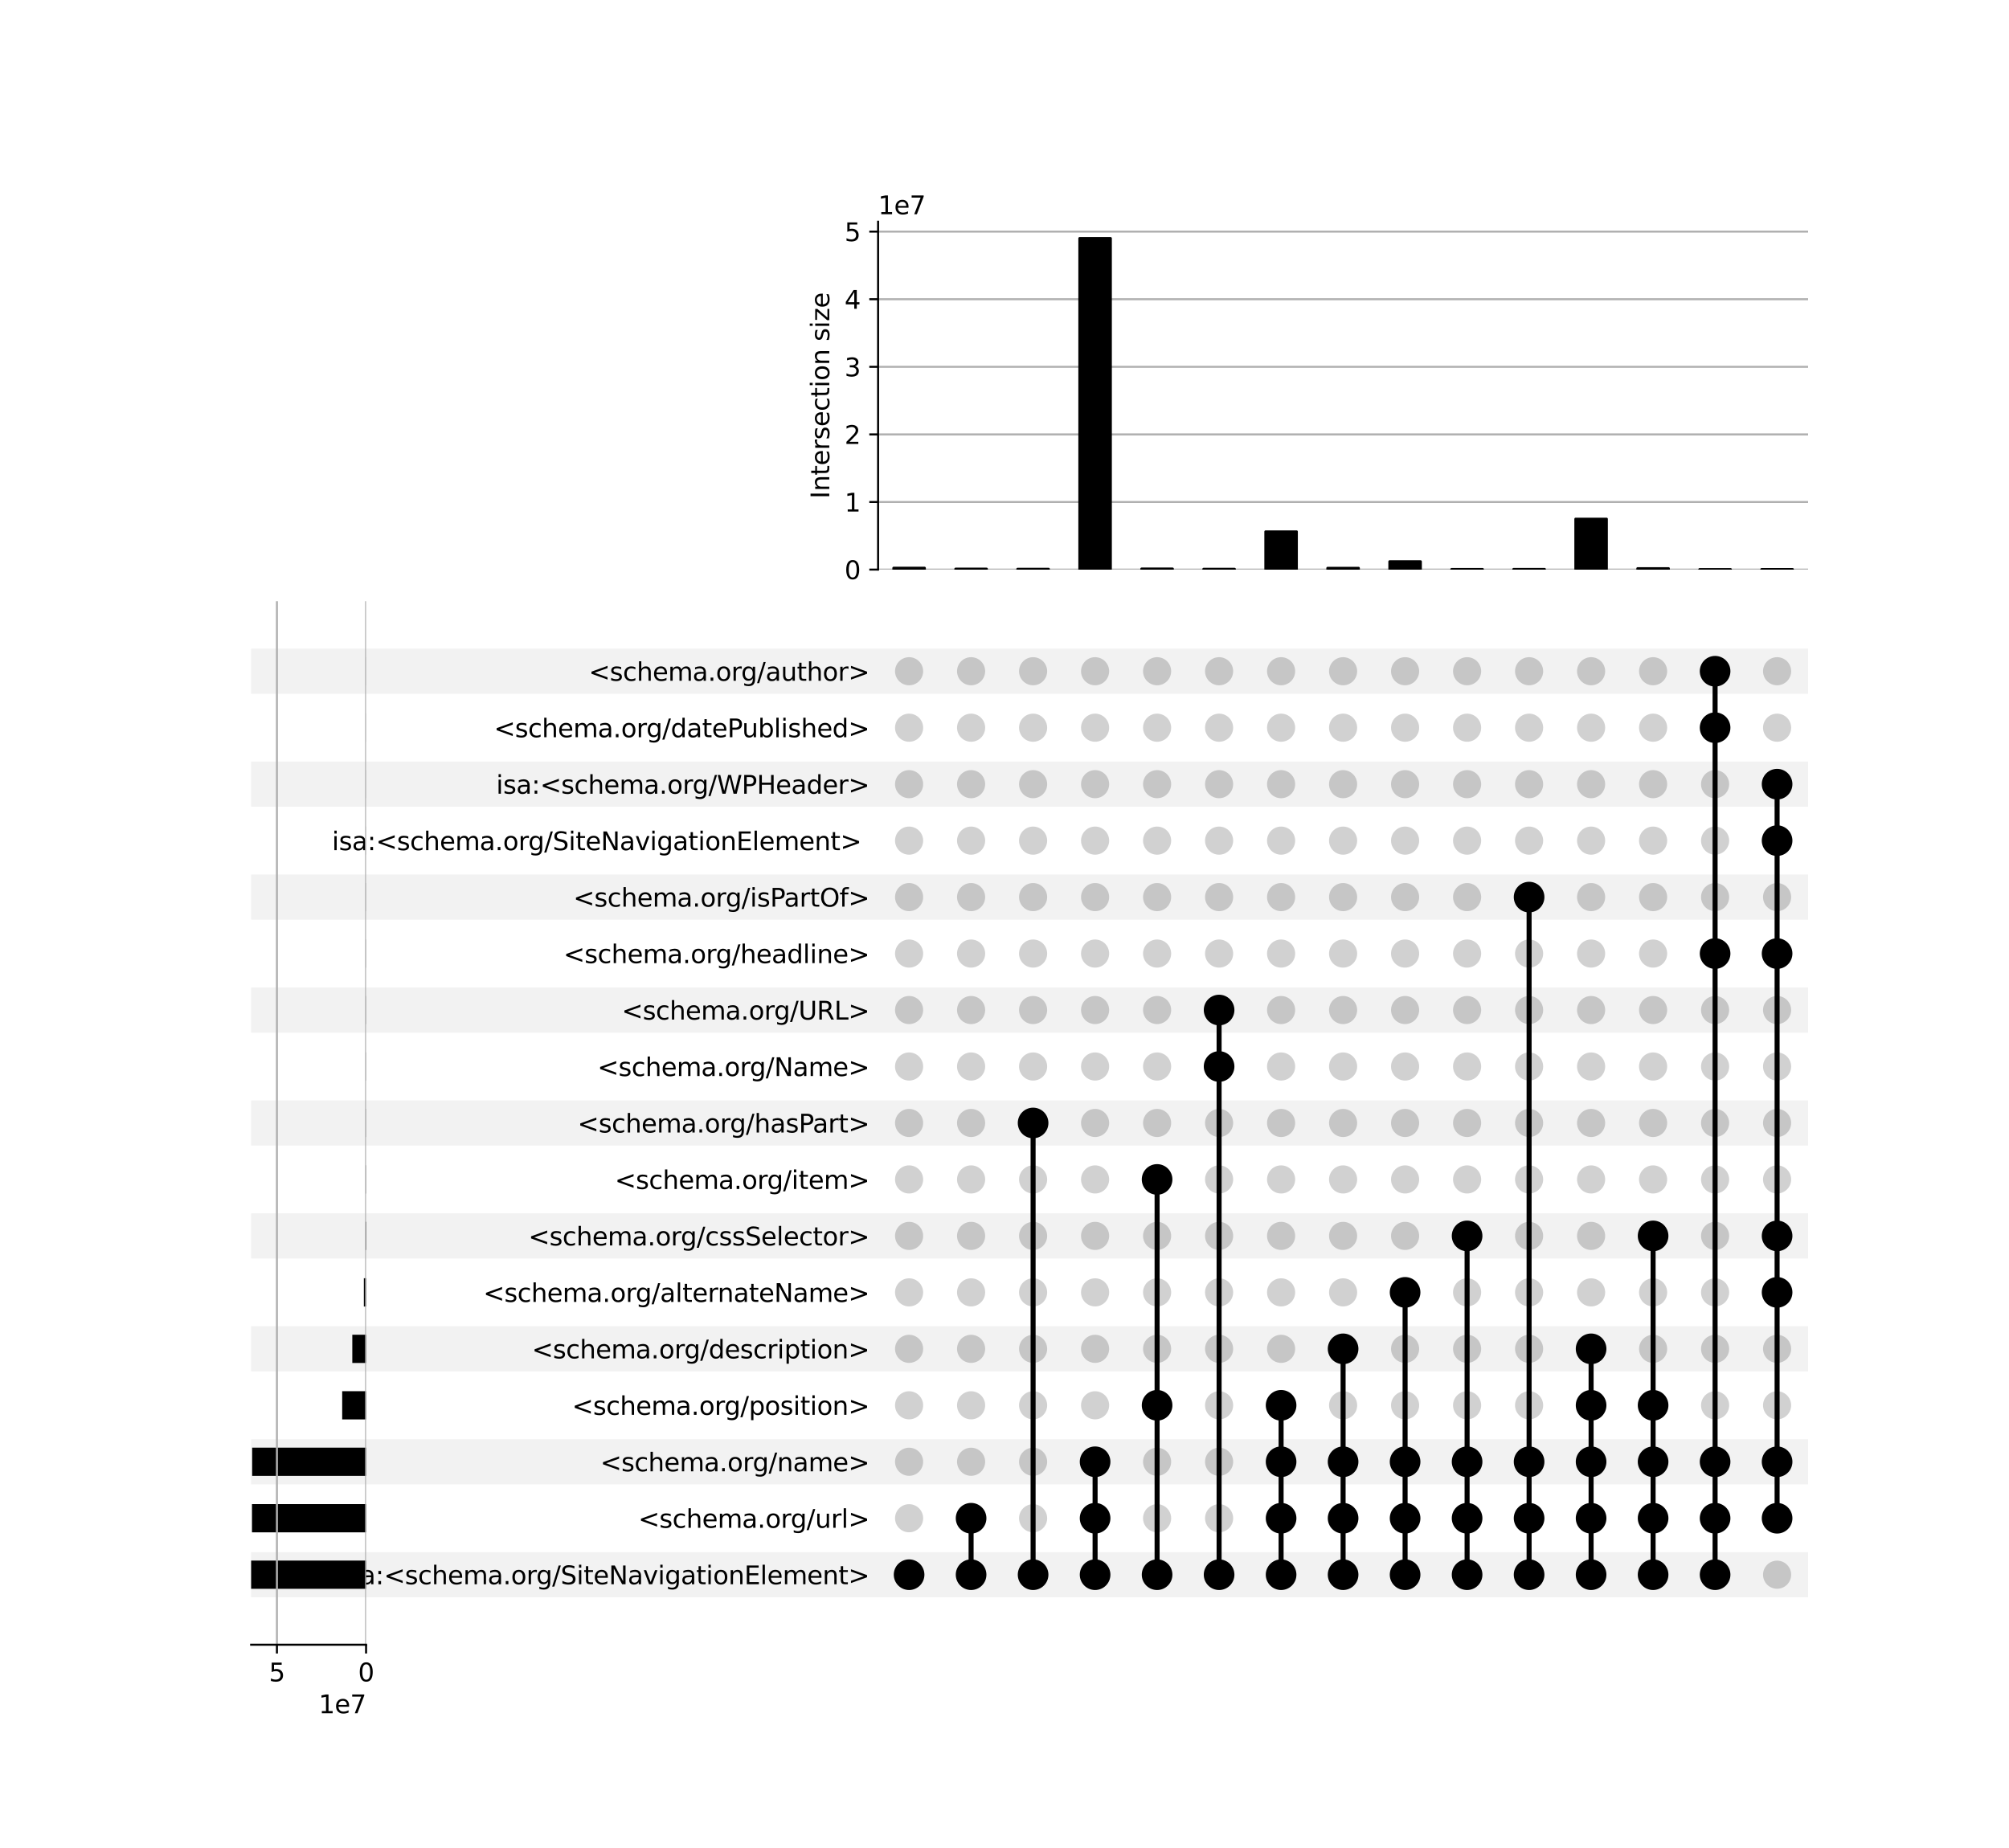 <?xml version="1.0" encoding="utf-8" standalone="no"?>
<!DOCTYPE svg PUBLIC "-//W3C//DTD SVG 1.1//EN"
  "http://www.w3.org/Graphics/SVG/1.1/DTD/svg11.dtd">
<svg xmlns:xlink="http://www.w3.org/1999/xlink" width="800pt" height="736pt" viewBox="0 0 800 736" xmlns="http://www.w3.org/2000/svg" version="1.1">
 <defs>
  <style type="text/css">*{stroke-linejoin: round; stroke-linecap: butt}</style>
 </defs>
 <g id="figure_1">
  <g id="patch_1">
   <path d="M 0 736 
L 800 736 
L 800 0 
L 0 0 
z
" style="fill: #ffffff"/>
  </g>
  <g id="axes_1">
   <g id="patch_2">
    <path d="M 100 636.149 
L 720 636.149 
L 720 618.158 
L 100 618.158 
z
" clip-path="url(#p3f45b042d0)" style="fill-opacity: 0.051"/>
   </g>
   <g id="patch_3">
    <path d="M 100 591.172 
L 720 591.172 
L 720 573.18 
L 100 573.18 
z
" clip-path="url(#p3f45b042d0)" style="fill-opacity: 0.051"/>
   </g>
   <g id="patch_4">
    <path d="M 100 546.194 
L 720 546.194 
L 720 528.203 
L 100 528.203 
z
" clip-path="url(#p3f45b042d0)" style="fill-opacity: 0.051"/>
   </g>
   <g id="patch_5">
    <path d="M 100 501.216 
L 720 501.216 
L 720 483.225 
L 100 483.225 
z
" clip-path="url(#p3f45b042d0)" style="fill-opacity: 0.051"/>
   </g>
   <g id="patch_6">
    <path d="M 100 456.238 
L 720 456.238 
L 720 438.247 
L 100 438.247 
z
" clip-path="url(#p3f45b042d0)" style="fill-opacity: 0.051"/>
   </g>
   <g id="patch_7">
    <path d="M 100 411.26 
L 720 411.26 
L 720 393.269 
L 100 393.269 
z
" clip-path="url(#p3f45b042d0)" style="fill-opacity: 0.051"/>
   </g>
   <g id="patch_8">
    <path d="M 100 366.283 
L 720 366.283 
L 720 348.292 
L 100 348.292 
z
" clip-path="url(#p3f45b042d0)" style="fill-opacity: 0.051"/>
   </g>
   <g id="patch_9">
    <path d="M 100 321.305 
L 720 321.305 
L 720 303.314 
L 100 303.314 
z
" clip-path="url(#p3f45b042d0)" style="fill-opacity: 0.051"/>
   </g>
   <g id="patch_10">
    <path d="M 100 276.327 
L 720 276.327 
L 720 258.336 
L 100 258.336 
z
" clip-path="url(#p3f45b042d0)" style="fill-opacity: 0.051"/>
   </g>
   <g id="matplotlib.axis_1"/>
   <g id="matplotlib.axis_2">
    <g id="ytick_1"/>
    <g id="ytick_2"/>
    <g id="ytick_3"/>
    <g id="ytick_4"/>
    <g id="ytick_5"/>
    <g id="ytick_6"/>
    <g id="ytick_7"/>
    <g id="ytick_8"/>
    <g id="ytick_9"/>
    <g id="ytick_10"/>
    <g id="ytick_11"/>
    <g id="ytick_12"/>
    <g id="ytick_13"/>
    <g id="ytick_14"/>
    <g id="ytick_15"/>
    <g id="ytick_16"/>
    <g id="ytick_17"/>
   </g>
  </g>
  <g id="axes_2">
   <g id="matplotlib.axis_3">
    <g id="ytick_18">
     <g id="line2d_1"/>
     <g id="text_1">
      <!-- isa:&lt;schema.org/SiteNavigationElement&gt; -->
      <g transform="translate(135.364 630.953) scale(0.1 -0.1)">
       <defs>
        <path id="DejaVuSans-69" d="M 603 3500 
L 1178 3500 
L 1178 0 
L 603 0 
L 603 3500 
z
M 603 4863 
L 1178 4863 
L 1178 4134 
L 603 4134 
L 603 4863 
z
" transform="scale(0.016)"/>
        <path id="DejaVuSans-73" d="M 2834 3397 
L 2834 2853 
Q 2591 2978 2328 3040 
Q 2066 3103 1784 3103 
Q 1356 3103 1142 2972 
Q 928 2841 928 2578 
Q 928 2378 1081 2264 
Q 1234 2150 1697 2047 
L 1894 2003 
Q 2506 1872 2764 1633 
Q 3022 1394 3022 966 
Q 3022 478 2636 193 
Q 2250 -91 1575 -91 
Q 1294 -91 989 -36 
Q 684 19 347 128 
L 347 722 
Q 666 556 975 473 
Q 1284 391 1588 391 
Q 1994 391 2212 530 
Q 2431 669 2431 922 
Q 2431 1156 2273 1281 
Q 2116 1406 1581 1522 
L 1381 1569 
Q 847 1681 609 1914 
Q 372 2147 372 2553 
Q 372 3047 722 3315 
Q 1072 3584 1716 3584 
Q 2034 3584 2315 3537 
Q 2597 3491 2834 3397 
z
" transform="scale(0.016)"/>
        <path id="DejaVuSans-61" d="M 2194 1759 
Q 1497 1759 1228 1600 
Q 959 1441 959 1056 
Q 959 750 1161 570 
Q 1363 391 1709 391 
Q 2188 391 2477 730 
Q 2766 1069 2766 1631 
L 2766 1759 
L 2194 1759 
z
M 3341 1997 
L 3341 0 
L 2766 0 
L 2766 531 
Q 2569 213 2275 61 
Q 1981 -91 1556 -91 
Q 1019 -91 701 211 
Q 384 513 384 1019 
Q 384 1609 779 1909 
Q 1175 2209 1959 2209 
L 2766 2209 
L 2766 2266 
Q 2766 2663 2505 2880 
Q 2244 3097 1772 3097 
Q 1472 3097 1187 3025 
Q 903 2953 641 2809 
L 641 3341 
Q 956 3463 1253 3523 
Q 1550 3584 1831 3584 
Q 2591 3584 2966 3190 
Q 3341 2797 3341 1997 
z
" transform="scale(0.016)"/>
        <path id="DejaVuSans-3a" d="M 750 794 
L 1409 794 
L 1409 0 
L 750 0 
L 750 794 
z
M 750 3309 
L 1409 3309 
L 1409 2516 
L 750 2516 
L 750 3309 
z
" transform="scale(0.016)"/>
        <path id="DejaVuSans-3c" d="M 4684 3150 
L 1459 2003 
L 4684 863 
L 4684 294 
L 678 1747 
L 678 2266 
L 4684 3719 
L 4684 3150 
z
" transform="scale(0.016)"/>
        <path id="DejaVuSans-63" d="M 3122 3366 
L 3122 2828 
Q 2878 2963 2633 3030 
Q 2388 3097 2138 3097 
Q 1578 3097 1268 2742 
Q 959 2388 959 1747 
Q 959 1106 1268 751 
Q 1578 397 2138 397 
Q 2388 397 2633 464 
Q 2878 531 3122 666 
L 3122 134 
Q 2881 22 2623 -34 
Q 2366 -91 2075 -91 
Q 1284 -91 818 406 
Q 353 903 353 1747 
Q 353 2603 823 3093 
Q 1294 3584 2113 3584 
Q 2378 3584 2631 3529 
Q 2884 3475 3122 3366 
z
" transform="scale(0.016)"/>
        <path id="DejaVuSans-68" d="M 3513 2113 
L 3513 0 
L 2938 0 
L 2938 2094 
Q 2938 2591 2744 2837 
Q 2550 3084 2163 3084 
Q 1697 3084 1428 2787 
Q 1159 2491 1159 1978 
L 1159 0 
L 581 0 
L 581 4863 
L 1159 4863 
L 1159 2956 
Q 1366 3272 1645 3428 
Q 1925 3584 2291 3584 
Q 2894 3584 3203 3211 
Q 3513 2838 3513 2113 
z
" transform="scale(0.016)"/>
        <path id="DejaVuSans-65" d="M 3597 1894 
L 3597 1613 
L 953 1613 
Q 991 1019 1311 708 
Q 1631 397 2203 397 
Q 2534 397 2845 478 
Q 3156 559 3463 722 
L 3463 178 
Q 3153 47 2828 -22 
Q 2503 -91 2169 -91 
Q 1331 -91 842 396 
Q 353 884 353 1716 
Q 353 2575 817 3079 
Q 1281 3584 2069 3584 
Q 2775 3584 3186 3129 
Q 3597 2675 3597 1894 
z
M 3022 2063 
Q 3016 2534 2758 2815 
Q 2500 3097 2075 3097 
Q 1594 3097 1305 2825 
Q 1016 2553 972 2059 
L 3022 2063 
z
" transform="scale(0.016)"/>
        <path id="DejaVuSans-6d" d="M 3328 2828 
Q 3544 3216 3844 3400 
Q 4144 3584 4550 3584 
Q 5097 3584 5394 3201 
Q 5691 2819 5691 2113 
L 5691 0 
L 5113 0 
L 5113 2094 
Q 5113 2597 4934 2840 
Q 4756 3084 4391 3084 
Q 3944 3084 3684 2787 
Q 3425 2491 3425 1978 
L 3425 0 
L 2847 0 
L 2847 2094 
Q 2847 2600 2669 2842 
Q 2491 3084 2119 3084 
Q 1678 3084 1418 2786 
Q 1159 2488 1159 1978 
L 1159 0 
L 581 0 
L 581 3500 
L 1159 3500 
L 1159 2956 
Q 1356 3278 1631 3431 
Q 1906 3584 2284 3584 
Q 2666 3584 2933 3390 
Q 3200 3197 3328 2828 
z
" transform="scale(0.016)"/>
        <path id="DejaVuSans-2e" d="M 684 794 
L 1344 794 
L 1344 0 
L 684 0 
L 684 794 
z
" transform="scale(0.016)"/>
        <path id="DejaVuSans-6f" d="M 1959 3097 
Q 1497 3097 1228 2736 
Q 959 2375 959 1747 
Q 959 1119 1226 758 
Q 1494 397 1959 397 
Q 2419 397 2687 759 
Q 2956 1122 2956 1747 
Q 2956 2369 2687 2733 
Q 2419 3097 1959 3097 
z
M 1959 3584 
Q 2709 3584 3137 3096 
Q 3566 2609 3566 1747 
Q 3566 888 3137 398 
Q 2709 -91 1959 -91 
Q 1206 -91 779 398 
Q 353 888 353 1747 
Q 353 2609 779 3096 
Q 1206 3584 1959 3584 
z
" transform="scale(0.016)"/>
        <path id="DejaVuSans-72" d="M 2631 2963 
Q 2534 3019 2420 3045 
Q 2306 3072 2169 3072 
Q 1681 3072 1420 2755 
Q 1159 2438 1159 1844 
L 1159 0 
L 581 0 
L 581 3500 
L 1159 3500 
L 1159 2956 
Q 1341 3275 1631 3429 
Q 1922 3584 2338 3584 
Q 2397 3584 2469 3576 
Q 2541 3569 2628 3553 
L 2631 2963 
z
" transform="scale(0.016)"/>
        <path id="DejaVuSans-67" d="M 2906 1791 
Q 2906 2416 2648 2759 
Q 2391 3103 1925 3103 
Q 1463 3103 1205 2759 
Q 947 2416 947 1791 
Q 947 1169 1205 825 
Q 1463 481 1925 481 
Q 2391 481 2648 825 
Q 2906 1169 2906 1791 
z
M 3481 434 
Q 3481 -459 3084 -895 
Q 2688 -1331 1869 -1331 
Q 1566 -1331 1297 -1286 
Q 1028 -1241 775 -1147 
L 775 -588 
Q 1028 -725 1275 -790 
Q 1522 -856 1778 -856 
Q 2344 -856 2625 -561 
Q 2906 -266 2906 331 
L 2906 616 
Q 2728 306 2450 153 
Q 2172 0 1784 0 
Q 1141 0 747 490 
Q 353 981 353 1791 
Q 353 2603 747 3093 
Q 1141 3584 1784 3584 
Q 2172 3584 2450 3431 
Q 2728 3278 2906 2969 
L 2906 3500 
L 3481 3500 
L 3481 434 
z
" transform="scale(0.016)"/>
        <path id="DejaVuSans-2f" d="M 1625 4666 
L 2156 4666 
L 531 -594 
L 0 -594 
L 1625 4666 
z
" transform="scale(0.016)"/>
        <path id="DejaVuSans-53" d="M 3425 4513 
L 3425 3897 
Q 3066 4069 2747 4153 
Q 2428 4238 2131 4238 
Q 1616 4238 1336 4038 
Q 1056 3838 1056 3469 
Q 1056 3159 1242 3001 
Q 1428 2844 1947 2747 
L 2328 2669 
Q 3034 2534 3370 2195 
Q 3706 1856 3706 1288 
Q 3706 609 3251 259 
Q 2797 -91 1919 -91 
Q 1588 -91 1214 -16 
Q 841 59 441 206 
L 441 856 
Q 825 641 1194 531 
Q 1563 422 1919 422 
Q 2459 422 2753 634 
Q 3047 847 3047 1241 
Q 3047 1584 2836 1778 
Q 2625 1972 2144 2069 
L 1759 2144 
Q 1053 2284 737 2584 
Q 422 2884 422 3419 
Q 422 4038 858 4394 
Q 1294 4750 2059 4750 
Q 2388 4750 2728 4690 
Q 3069 4631 3425 4513 
z
" transform="scale(0.016)"/>
        <path id="DejaVuSans-74" d="M 1172 4494 
L 1172 3500 
L 2356 3500 
L 2356 3053 
L 1172 3053 
L 1172 1153 
Q 1172 725 1289 603 
Q 1406 481 1766 481 
L 2356 481 
L 2356 0 
L 1766 0 
Q 1100 0 847 248 
Q 594 497 594 1153 
L 594 3053 
L 172 3053 
L 172 3500 
L 594 3500 
L 594 4494 
L 1172 4494 
z
" transform="scale(0.016)"/>
        <path id="DejaVuSans-4e" d="M 628 4666 
L 1478 4666 
L 3547 763 
L 3547 4666 
L 4159 4666 
L 4159 0 
L 3309 0 
L 1241 3903 
L 1241 0 
L 628 0 
L 628 4666 
z
" transform="scale(0.016)"/>
        <path id="DejaVuSans-76" d="M 191 3500 
L 800 3500 
L 1894 563 
L 2988 3500 
L 3597 3500 
L 2284 0 
L 1503 0 
L 191 3500 
z
" transform="scale(0.016)"/>
        <path id="DejaVuSans-6e" d="M 3513 2113 
L 3513 0 
L 2938 0 
L 2938 2094 
Q 2938 2591 2744 2837 
Q 2550 3084 2163 3084 
Q 1697 3084 1428 2787 
Q 1159 2491 1159 1978 
L 1159 0 
L 581 0 
L 581 3500 
L 1159 3500 
L 1159 2956 
Q 1366 3272 1645 3428 
Q 1925 3584 2291 3584 
Q 2894 3584 3203 3211 
Q 3513 2838 3513 2113 
z
" transform="scale(0.016)"/>
        <path id="DejaVuSans-45" d="M 628 4666 
L 3578 4666 
L 3578 4134 
L 1259 4134 
L 1259 2753 
L 3481 2753 
L 3481 2222 
L 1259 2222 
L 1259 531 
L 3634 531 
L 3634 0 
L 628 0 
L 628 4666 
z
" transform="scale(0.016)"/>
        <path id="DejaVuSans-6c" d="M 603 4863 
L 1178 4863 
L 1178 0 
L 603 0 
L 603 4863 
z
" transform="scale(0.016)"/>
        <path id="DejaVuSans-3e" d="M 678 3150 
L 678 3719 
L 4684 2266 
L 4684 1747 
L 678 294 
L 678 863 
L 3897 2003 
L 678 3150 
z
" transform="scale(0.016)"/>
       </defs>
       <use xlink:href="#DejaVuSans-69"/>
       <use xlink:href="#DejaVuSans-73" x="27.783"/>
       <use xlink:href="#DejaVuSans-61" x="79.883"/>
       <use xlink:href="#DejaVuSans-3a" x="141.162"/>
       <use xlink:href="#DejaVuSans-3c" x="174.854"/>
       <use xlink:href="#DejaVuSans-73" x="258.643"/>
       <use xlink:href="#DejaVuSans-63" x="310.742"/>
       <use xlink:href="#DejaVuSans-68" x="365.723"/>
       <use xlink:href="#DejaVuSans-65" x="429.102"/>
       <use xlink:href="#DejaVuSans-6d" x="490.625"/>
       <use xlink:href="#DejaVuSans-61" x="588.037"/>
       <use xlink:href="#DejaVuSans-2e" x="649.316"/>
       <use xlink:href="#DejaVuSans-6f" x="681.104"/>
       <use xlink:href="#DejaVuSans-72" x="742.285"/>
       <use xlink:href="#DejaVuSans-67" x="781.648"/>
       <use xlink:href="#DejaVuSans-2f" x="845.125"/>
       <use xlink:href="#DejaVuSans-53" x="878.816"/>
       <use xlink:href="#DejaVuSans-69" x="942.293"/>
       <use xlink:href="#DejaVuSans-74" x="970.076"/>
       <use xlink:href="#DejaVuSans-65" x="1009.285"/>
       <use xlink:href="#DejaVuSans-4e" x="1070.809"/>
       <use xlink:href="#DejaVuSans-61" x="1145.613"/>
       <use xlink:href="#DejaVuSans-76" x="1206.893"/>
       <use xlink:href="#DejaVuSans-69" x="1266.072"/>
       <use xlink:href="#DejaVuSans-67" x="1293.855"/>
       <use xlink:href="#DejaVuSans-61" x="1357.332"/>
       <use xlink:href="#DejaVuSans-74" x="1418.611"/>
       <use xlink:href="#DejaVuSans-69" x="1457.82"/>
       <use xlink:href="#DejaVuSans-6f" x="1485.604"/>
       <use xlink:href="#DejaVuSans-6e" x="1546.785"/>
       <use xlink:href="#DejaVuSans-45" x="1610.164"/>
       <use xlink:href="#DejaVuSans-6c" x="1673.348"/>
       <use xlink:href="#DejaVuSans-65" x="1701.131"/>
       <use xlink:href="#DejaVuSans-6d" x="1762.654"/>
       <use xlink:href="#DejaVuSans-65" x="1860.066"/>
       <use xlink:href="#DejaVuSans-6e" x="1921.59"/>
       <use xlink:href="#DejaVuSans-74" x="1984.969"/>
       <use xlink:href="#DejaVuSans-3e" x="2024.178"/>
      </g>
     </g>
    </g>
    <g id="ytick_19">
     <g id="line2d_2"/>
     <g id="text_2">
      <!-- &lt;schema.org/url&gt; -->
      <g transform="translate(254.161 608.464) scale(0.1 -0.1)">
       <defs>
        <path id="DejaVuSans-75" d="M 544 1381 
L 544 3500 
L 1119 3500 
L 1119 1403 
Q 1119 906 1312 657 
Q 1506 409 1894 409 
Q 2359 409 2629 706 
Q 2900 1003 2900 1516 
L 2900 3500 
L 3475 3500 
L 3475 0 
L 2900 0 
L 2900 538 
Q 2691 219 2414 64 
Q 2138 -91 1772 -91 
Q 1169 -91 856 284 
Q 544 659 544 1381 
z
M 1991 3584 
L 1991 3584 
z
" transform="scale(0.016)"/>
       </defs>
       <use xlink:href="#DejaVuSans-3c"/>
       <use xlink:href="#DejaVuSans-73" x="83.789"/>
       <use xlink:href="#DejaVuSans-63" x="135.889"/>
       <use xlink:href="#DejaVuSans-68" x="190.869"/>
       <use xlink:href="#DejaVuSans-65" x="254.248"/>
       <use xlink:href="#DejaVuSans-6d" x="315.771"/>
       <use xlink:href="#DejaVuSans-61" x="413.184"/>
       <use xlink:href="#DejaVuSans-2e" x="474.463"/>
       <use xlink:href="#DejaVuSans-6f" x="506.25"/>
       <use xlink:href="#DejaVuSans-72" x="567.432"/>
       <use xlink:href="#DejaVuSans-67" x="606.795"/>
       <use xlink:href="#DejaVuSans-2f" x="670.271"/>
       <use xlink:href="#DejaVuSans-75" x="703.963"/>
       <use xlink:href="#DejaVuSans-72" x="767.342"/>
       <use xlink:href="#DejaVuSans-6c" x="808.455"/>
       <use xlink:href="#DejaVuSans-3e" x="836.238"/>
      </g>
     </g>
    </g>
    <g id="ytick_20">
     <g id="line2d_3"/>
     <g id="text_3">
      <!-- &lt;schema.org/name&gt; -->
      <g transform="translate(239.028 585.975) scale(0.1 -0.1)">
       <use xlink:href="#DejaVuSans-3c"/>
       <use xlink:href="#DejaVuSans-73" x="83.789"/>
       <use xlink:href="#DejaVuSans-63" x="135.889"/>
       <use xlink:href="#DejaVuSans-68" x="190.869"/>
       <use xlink:href="#DejaVuSans-65" x="254.248"/>
       <use xlink:href="#DejaVuSans-6d" x="315.771"/>
       <use xlink:href="#DejaVuSans-61" x="413.184"/>
       <use xlink:href="#DejaVuSans-2e" x="474.463"/>
       <use xlink:href="#DejaVuSans-6f" x="506.25"/>
       <use xlink:href="#DejaVuSans-72" x="567.432"/>
       <use xlink:href="#DejaVuSans-67" x="606.795"/>
       <use xlink:href="#DejaVuSans-2f" x="670.271"/>
       <use xlink:href="#DejaVuSans-6e" x="703.963"/>
       <use xlink:href="#DejaVuSans-61" x="767.342"/>
       <use xlink:href="#DejaVuSans-6d" x="828.621"/>
       <use xlink:href="#DejaVuSans-65" x="926.033"/>
       <use xlink:href="#DejaVuSans-3e" x="987.557"/>
      </g>
     </g>
    </g>
    <g id="ytick_21">
     <g id="line2d_4"/>
     <g id="text_4">
      <!-- &lt;schema.org/position&gt; -->
      <g transform="translate(227.778 563.486) scale(0.1 -0.1)">
       <defs>
        <path id="DejaVuSans-70" d="M 1159 525 
L 1159 -1331 
L 581 -1331 
L 581 3500 
L 1159 3500 
L 1159 2969 
Q 1341 3281 1617 3432 
Q 1894 3584 2278 3584 
Q 2916 3584 3314 3078 
Q 3713 2572 3713 1747 
Q 3713 922 3314 415 
Q 2916 -91 2278 -91 
Q 1894 -91 1617 61 
Q 1341 213 1159 525 
z
M 3116 1747 
Q 3116 2381 2855 2742 
Q 2594 3103 2138 3103 
Q 1681 3103 1420 2742 
Q 1159 2381 1159 1747 
Q 1159 1113 1420 752 
Q 1681 391 2138 391 
Q 2594 391 2855 752 
Q 3116 1113 3116 1747 
z
" transform="scale(0.016)"/>
       </defs>
       <use xlink:href="#DejaVuSans-3c"/>
       <use xlink:href="#DejaVuSans-73" x="83.789"/>
       <use xlink:href="#DejaVuSans-63" x="135.889"/>
       <use xlink:href="#DejaVuSans-68" x="190.869"/>
       <use xlink:href="#DejaVuSans-65" x="254.248"/>
       <use xlink:href="#DejaVuSans-6d" x="315.771"/>
       <use xlink:href="#DejaVuSans-61" x="413.184"/>
       <use xlink:href="#DejaVuSans-2e" x="474.463"/>
       <use xlink:href="#DejaVuSans-6f" x="506.25"/>
       <use xlink:href="#DejaVuSans-72" x="567.432"/>
       <use xlink:href="#DejaVuSans-67" x="606.795"/>
       <use xlink:href="#DejaVuSans-2f" x="670.271"/>
       <use xlink:href="#DejaVuSans-70" x="703.963"/>
       <use xlink:href="#DejaVuSans-6f" x="767.439"/>
       <use xlink:href="#DejaVuSans-73" x="828.621"/>
       <use xlink:href="#DejaVuSans-69" x="880.721"/>
       <use xlink:href="#DejaVuSans-74" x="908.504"/>
       <use xlink:href="#DejaVuSans-69" x="947.713"/>
       <use xlink:href="#DejaVuSans-6f" x="975.496"/>
       <use xlink:href="#DejaVuSans-6e" x="1036.678"/>
       <use xlink:href="#DejaVuSans-3e" x="1100.057"/>
      </g>
     </g>
    </g>
    <g id="ytick_22">
     <g id="line2d_5"/>
     <g id="text_5">
      <!-- &lt;schema.org/description&gt; -->
      <g transform="translate(211.786 540.997) scale(0.1 -0.1)">
       <defs>
        <path id="DejaVuSans-64" d="M 2906 2969 
L 2906 4863 
L 3481 4863 
L 3481 0 
L 2906 0 
L 2906 525 
Q 2725 213 2448 61 
Q 2172 -91 1784 -91 
Q 1150 -91 751 415 
Q 353 922 353 1747 
Q 353 2572 751 3078 
Q 1150 3584 1784 3584 
Q 2172 3584 2448 3432 
Q 2725 3281 2906 2969 
z
M 947 1747 
Q 947 1113 1208 752 
Q 1469 391 1925 391 
Q 2381 391 2643 752 
Q 2906 1113 2906 1747 
Q 2906 2381 2643 2742 
Q 2381 3103 1925 3103 
Q 1469 3103 1208 2742 
Q 947 2381 947 1747 
z
" transform="scale(0.016)"/>
       </defs>
       <use xlink:href="#DejaVuSans-3c"/>
       <use xlink:href="#DejaVuSans-73" x="83.789"/>
       <use xlink:href="#DejaVuSans-63" x="135.889"/>
       <use xlink:href="#DejaVuSans-68" x="190.869"/>
       <use xlink:href="#DejaVuSans-65" x="254.248"/>
       <use xlink:href="#DejaVuSans-6d" x="315.771"/>
       <use xlink:href="#DejaVuSans-61" x="413.184"/>
       <use xlink:href="#DejaVuSans-2e" x="474.463"/>
       <use xlink:href="#DejaVuSans-6f" x="506.25"/>
       <use xlink:href="#DejaVuSans-72" x="567.432"/>
       <use xlink:href="#DejaVuSans-67" x="606.795"/>
       <use xlink:href="#DejaVuSans-2f" x="670.271"/>
       <use xlink:href="#DejaVuSans-64" x="703.963"/>
       <use xlink:href="#DejaVuSans-65" x="767.439"/>
       <use xlink:href="#DejaVuSans-73" x="828.963"/>
       <use xlink:href="#DejaVuSans-63" x="881.062"/>
       <use xlink:href="#DejaVuSans-72" x="936.043"/>
       <use xlink:href="#DejaVuSans-69" x="977.156"/>
       <use xlink:href="#DejaVuSans-70" x="1004.939"/>
       <use xlink:href="#DejaVuSans-74" x="1068.416"/>
       <use xlink:href="#DejaVuSans-69" x="1107.625"/>
       <use xlink:href="#DejaVuSans-6f" x="1135.408"/>
       <use xlink:href="#DejaVuSans-6e" x="1196.59"/>
       <use xlink:href="#DejaVuSans-3e" x="1259.969"/>
      </g>
     </g>
    </g>
    <g id="ytick_23">
     <g id="line2d_6"/>
     <g id="text_6">
      <!-- &lt;schema.org/alternateName&gt; -->
      <g transform="translate(192.43 518.509) scale(0.1 -0.1)">
       <use xlink:href="#DejaVuSans-3c"/>
       <use xlink:href="#DejaVuSans-73" x="83.789"/>
       <use xlink:href="#DejaVuSans-63" x="135.889"/>
       <use xlink:href="#DejaVuSans-68" x="190.869"/>
       <use xlink:href="#DejaVuSans-65" x="254.248"/>
       <use xlink:href="#DejaVuSans-6d" x="315.771"/>
       <use xlink:href="#DejaVuSans-61" x="413.184"/>
       <use xlink:href="#DejaVuSans-2e" x="474.463"/>
       <use xlink:href="#DejaVuSans-6f" x="506.25"/>
       <use xlink:href="#DejaVuSans-72" x="567.432"/>
       <use xlink:href="#DejaVuSans-67" x="606.795"/>
       <use xlink:href="#DejaVuSans-2f" x="670.271"/>
       <use xlink:href="#DejaVuSans-61" x="703.963"/>
       <use xlink:href="#DejaVuSans-6c" x="765.242"/>
       <use xlink:href="#DejaVuSans-74" x="793.025"/>
       <use xlink:href="#DejaVuSans-65" x="832.234"/>
       <use xlink:href="#DejaVuSans-72" x="893.758"/>
       <use xlink:href="#DejaVuSans-6e" x="933.121"/>
       <use xlink:href="#DejaVuSans-61" x="996.5"/>
       <use xlink:href="#DejaVuSans-74" x="1057.779"/>
       <use xlink:href="#DejaVuSans-65" x="1096.988"/>
       <use xlink:href="#DejaVuSans-4e" x="1158.512"/>
       <use xlink:href="#DejaVuSans-61" x="1233.316"/>
       <use xlink:href="#DejaVuSans-6d" x="1294.596"/>
       <use xlink:href="#DejaVuSans-65" x="1392.008"/>
       <use xlink:href="#DejaVuSans-3e" x="1453.531"/>
      </g>
     </g>
    </g>
    <g id="ytick_24">
     <g id="line2d_7"/>
     <g id="text_7">
      <!-- &lt;schema.org/cssSelector&gt; -->
      <g transform="translate(210.389 496.02) scale(0.1 -0.1)">
       <use xlink:href="#DejaVuSans-3c"/>
       <use xlink:href="#DejaVuSans-73" x="83.789"/>
       <use xlink:href="#DejaVuSans-63" x="135.889"/>
       <use xlink:href="#DejaVuSans-68" x="190.869"/>
       <use xlink:href="#DejaVuSans-65" x="254.248"/>
       <use xlink:href="#DejaVuSans-6d" x="315.771"/>
       <use xlink:href="#DejaVuSans-61" x="413.184"/>
       <use xlink:href="#DejaVuSans-2e" x="474.463"/>
       <use xlink:href="#DejaVuSans-6f" x="506.25"/>
       <use xlink:href="#DejaVuSans-72" x="567.432"/>
       <use xlink:href="#DejaVuSans-67" x="606.795"/>
       <use xlink:href="#DejaVuSans-2f" x="670.271"/>
       <use xlink:href="#DejaVuSans-63" x="703.963"/>
       <use xlink:href="#DejaVuSans-73" x="758.943"/>
       <use xlink:href="#DejaVuSans-73" x="811.043"/>
       <use xlink:href="#DejaVuSans-53" x="863.143"/>
       <use xlink:href="#DejaVuSans-65" x="926.619"/>
       <use xlink:href="#DejaVuSans-6c" x="988.143"/>
       <use xlink:href="#DejaVuSans-65" x="1015.926"/>
       <use xlink:href="#DejaVuSans-63" x="1077.449"/>
       <use xlink:href="#DejaVuSans-74" x="1132.43"/>
       <use xlink:href="#DejaVuSans-6f" x="1171.639"/>
       <use xlink:href="#DejaVuSans-72" x="1232.82"/>
       <use xlink:href="#DejaVuSans-3e" x="1273.934"/>
      </g>
     </g>
    </g>
    <g id="ytick_25">
     <g id="line2d_8"/>
     <g id="text_8">
      <!-- &lt;schema.org/item&gt; -->
      <g transform="translate(244.796 473.531) scale(0.1 -0.1)">
       <use xlink:href="#DejaVuSans-3c"/>
       <use xlink:href="#DejaVuSans-73" x="83.789"/>
       <use xlink:href="#DejaVuSans-63" x="135.889"/>
       <use xlink:href="#DejaVuSans-68" x="190.869"/>
       <use xlink:href="#DejaVuSans-65" x="254.248"/>
       <use xlink:href="#DejaVuSans-6d" x="315.771"/>
       <use xlink:href="#DejaVuSans-61" x="413.184"/>
       <use xlink:href="#DejaVuSans-2e" x="474.463"/>
       <use xlink:href="#DejaVuSans-6f" x="506.25"/>
       <use xlink:href="#DejaVuSans-72" x="567.432"/>
       <use xlink:href="#DejaVuSans-67" x="606.795"/>
       <use xlink:href="#DejaVuSans-2f" x="670.271"/>
       <use xlink:href="#DejaVuSans-69" x="703.963"/>
       <use xlink:href="#DejaVuSans-74" x="731.746"/>
       <use xlink:href="#DejaVuSans-65" x="770.955"/>
       <use xlink:href="#DejaVuSans-6d" x="832.479"/>
       <use xlink:href="#DejaVuSans-3e" x="929.891"/>
      </g>
     </g>
    </g>
    <g id="ytick_26">
     <g id="line2d_9"/>
     <g id="text_9">
      <!-- &lt;schema.org/hasPart&gt; -->
      <g transform="translate(229.974 451.042) scale(0.1 -0.1)">
       <defs>
        <path id="DejaVuSans-50" d="M 1259 4147 
L 1259 2394 
L 2053 2394 
Q 2494 2394 2734 2622 
Q 2975 2850 2975 3272 
Q 2975 3691 2734 3919 
Q 2494 4147 2053 4147 
L 1259 4147 
z
M 628 4666 
L 2053 4666 
Q 2838 4666 3239 4311 
Q 3641 3956 3641 3272 
Q 3641 2581 3239 2228 
Q 2838 1875 2053 1875 
L 1259 1875 
L 1259 0 
L 628 0 
L 628 4666 
z
" transform="scale(0.016)"/>
       </defs>
       <use xlink:href="#DejaVuSans-3c"/>
       <use xlink:href="#DejaVuSans-73" x="83.789"/>
       <use xlink:href="#DejaVuSans-63" x="135.889"/>
       <use xlink:href="#DejaVuSans-68" x="190.869"/>
       <use xlink:href="#DejaVuSans-65" x="254.248"/>
       <use xlink:href="#DejaVuSans-6d" x="315.771"/>
       <use xlink:href="#DejaVuSans-61" x="413.184"/>
       <use xlink:href="#DejaVuSans-2e" x="474.463"/>
       <use xlink:href="#DejaVuSans-6f" x="506.25"/>
       <use xlink:href="#DejaVuSans-72" x="567.432"/>
       <use xlink:href="#DejaVuSans-67" x="606.795"/>
       <use xlink:href="#DejaVuSans-2f" x="670.271"/>
       <use xlink:href="#DejaVuSans-68" x="703.963"/>
       <use xlink:href="#DejaVuSans-61" x="767.342"/>
       <use xlink:href="#DejaVuSans-73" x="828.621"/>
       <use xlink:href="#DejaVuSans-50" x="880.721"/>
       <use xlink:href="#DejaVuSans-61" x="936.523"/>
       <use xlink:href="#DejaVuSans-72" x="997.803"/>
       <use xlink:href="#DejaVuSans-74" x="1038.916"/>
       <use xlink:href="#DejaVuSans-3e" x="1078.125"/>
      </g>
     </g>
    </g>
    <g id="ytick_27">
     <g id="line2d_10"/>
     <g id="text_10">
      <!-- &lt;schema.org/Name&gt; -->
      <g transform="translate(237.885 428.553) scale(0.1 -0.1)">
       <use xlink:href="#DejaVuSans-3c"/>
       <use xlink:href="#DejaVuSans-73" x="83.789"/>
       <use xlink:href="#DejaVuSans-63" x="135.889"/>
       <use xlink:href="#DejaVuSans-68" x="190.869"/>
       <use xlink:href="#DejaVuSans-65" x="254.248"/>
       <use xlink:href="#DejaVuSans-6d" x="315.771"/>
       <use xlink:href="#DejaVuSans-61" x="413.184"/>
       <use xlink:href="#DejaVuSans-2e" x="474.463"/>
       <use xlink:href="#DejaVuSans-6f" x="506.25"/>
       <use xlink:href="#DejaVuSans-72" x="567.432"/>
       <use xlink:href="#DejaVuSans-67" x="606.795"/>
       <use xlink:href="#DejaVuSans-2f" x="670.271"/>
       <use xlink:href="#DejaVuSans-4e" x="703.963"/>
       <use xlink:href="#DejaVuSans-61" x="778.768"/>
       <use xlink:href="#DejaVuSans-6d" x="840.047"/>
       <use xlink:href="#DejaVuSans-65" x="937.459"/>
       <use xlink:href="#DejaVuSans-3e" x="998.982"/>
      </g>
     </g>
    </g>
    <g id="ytick_28">
     <g id="line2d_11"/>
     <g id="text_11">
      <!-- &lt;schema.org/URL&gt; -->
      <g transform="translate(247.549 406.064) scale(0.1 -0.1)">
       <defs>
        <path id="DejaVuSans-55" d="M 556 4666 
L 1191 4666 
L 1191 1831 
Q 1191 1081 1462 751 
Q 1734 422 2344 422 
Q 2950 422 3222 751 
Q 3494 1081 3494 1831 
L 3494 4666 
L 4128 4666 
L 4128 1753 
Q 4128 841 3676 375 
Q 3225 -91 2344 -91 
Q 1459 -91 1007 375 
Q 556 841 556 1753 
L 556 4666 
z
" transform="scale(0.016)"/>
        <path id="DejaVuSans-52" d="M 2841 2188 
Q 3044 2119 3236 1894 
Q 3428 1669 3622 1275 
L 4263 0 
L 3584 0 
L 2988 1197 
Q 2756 1666 2539 1819 
Q 2322 1972 1947 1972 
L 1259 1972 
L 1259 0 
L 628 0 
L 628 4666 
L 2053 4666 
Q 2853 4666 3247 4331 
Q 3641 3997 3641 3322 
Q 3641 2881 3436 2590 
Q 3231 2300 2841 2188 
z
M 1259 4147 
L 1259 2491 
L 2053 2491 
Q 2509 2491 2742 2702 
Q 2975 2913 2975 3322 
Q 2975 3731 2742 3939 
Q 2509 4147 2053 4147 
L 1259 4147 
z
" transform="scale(0.016)"/>
        <path id="DejaVuSans-4c" d="M 628 4666 
L 1259 4666 
L 1259 531 
L 3531 531 
L 3531 0 
L 628 0 
L 628 4666 
z
" transform="scale(0.016)"/>
       </defs>
       <use xlink:href="#DejaVuSans-3c"/>
       <use xlink:href="#DejaVuSans-73" x="83.789"/>
       <use xlink:href="#DejaVuSans-63" x="135.889"/>
       <use xlink:href="#DejaVuSans-68" x="190.869"/>
       <use xlink:href="#DejaVuSans-65" x="254.248"/>
       <use xlink:href="#DejaVuSans-6d" x="315.771"/>
       <use xlink:href="#DejaVuSans-61" x="413.184"/>
       <use xlink:href="#DejaVuSans-2e" x="474.463"/>
       <use xlink:href="#DejaVuSans-6f" x="506.25"/>
       <use xlink:href="#DejaVuSans-72" x="567.432"/>
       <use xlink:href="#DejaVuSans-67" x="606.795"/>
       <use xlink:href="#DejaVuSans-2f" x="670.271"/>
       <use xlink:href="#DejaVuSans-55" x="703.963"/>
       <use xlink:href="#DejaVuSans-52" x="777.156"/>
       <use xlink:href="#DejaVuSans-4c" x="846.639"/>
       <use xlink:href="#DejaVuSans-3e" x="902.352"/>
      </g>
     </g>
    </g>
    <g id="ytick_29">
     <g id="line2d_12"/>
     <g id="text_12">
      <!-- &lt;schema.org/headline&gt; -->
      <g transform="translate(224.374 383.575) scale(0.1 -0.1)">
       <use xlink:href="#DejaVuSans-3c"/>
       <use xlink:href="#DejaVuSans-73" x="83.789"/>
       <use xlink:href="#DejaVuSans-63" x="135.889"/>
       <use xlink:href="#DejaVuSans-68" x="190.869"/>
       <use xlink:href="#DejaVuSans-65" x="254.248"/>
       <use xlink:href="#DejaVuSans-6d" x="315.771"/>
       <use xlink:href="#DejaVuSans-61" x="413.184"/>
       <use xlink:href="#DejaVuSans-2e" x="474.463"/>
       <use xlink:href="#DejaVuSans-6f" x="506.25"/>
       <use xlink:href="#DejaVuSans-72" x="567.432"/>
       <use xlink:href="#DejaVuSans-67" x="606.795"/>
       <use xlink:href="#DejaVuSans-2f" x="670.271"/>
       <use xlink:href="#DejaVuSans-68" x="703.963"/>
       <use xlink:href="#DejaVuSans-65" x="767.342"/>
       <use xlink:href="#DejaVuSans-61" x="828.865"/>
       <use xlink:href="#DejaVuSans-64" x="890.145"/>
       <use xlink:href="#DejaVuSans-6c" x="953.621"/>
       <use xlink:href="#DejaVuSans-69" x="981.404"/>
       <use xlink:href="#DejaVuSans-6e" x="1009.188"/>
       <use xlink:href="#DejaVuSans-65" x="1072.566"/>
       <use xlink:href="#DejaVuSans-3e" x="1134.09"/>
      </g>
     </g>
    </g>
    <g id="ytick_30">
     <g id="line2d_13"/>
     <g id="text_13">
      <!-- &lt;schema.org/isPartOf&gt; -->
      <g transform="translate(228.269 361.086) scale(0.1 -0.1)">
       <defs>
        <path id="DejaVuSans-4f" d="M 2522 4238 
Q 1834 4238 1429 3725 
Q 1025 3213 1025 2328 
Q 1025 1447 1429 934 
Q 1834 422 2522 422 
Q 3209 422 3611 934 
Q 4013 1447 4013 2328 
Q 4013 3213 3611 3725 
Q 3209 4238 2522 4238 
z
M 2522 4750 
Q 3503 4750 4090 4092 
Q 4678 3434 4678 2328 
Q 4678 1225 4090 567 
Q 3503 -91 2522 -91 
Q 1538 -91 948 565 
Q 359 1222 359 2328 
Q 359 3434 948 4092 
Q 1538 4750 2522 4750 
z
" transform="scale(0.016)"/>
        <path id="DejaVuSans-66" d="M 2375 4863 
L 2375 4384 
L 1825 4384 
Q 1516 4384 1395 4259 
Q 1275 4134 1275 3809 
L 1275 3500 
L 2222 3500 
L 2222 3053 
L 1275 3053 
L 1275 0 
L 697 0 
L 697 3053 
L 147 3053 
L 147 3500 
L 697 3500 
L 697 3744 
Q 697 4328 969 4595 
Q 1241 4863 1831 4863 
L 2375 4863 
z
" transform="scale(0.016)"/>
       </defs>
       <use xlink:href="#DejaVuSans-3c"/>
       <use xlink:href="#DejaVuSans-73" x="83.789"/>
       <use xlink:href="#DejaVuSans-63" x="135.889"/>
       <use xlink:href="#DejaVuSans-68" x="190.869"/>
       <use xlink:href="#DejaVuSans-65" x="254.248"/>
       <use xlink:href="#DejaVuSans-6d" x="315.771"/>
       <use xlink:href="#DejaVuSans-61" x="413.184"/>
       <use xlink:href="#DejaVuSans-2e" x="474.463"/>
       <use xlink:href="#DejaVuSans-6f" x="506.25"/>
       <use xlink:href="#DejaVuSans-72" x="567.432"/>
       <use xlink:href="#DejaVuSans-67" x="606.795"/>
       <use xlink:href="#DejaVuSans-2f" x="670.271"/>
       <use xlink:href="#DejaVuSans-69" x="703.963"/>
       <use xlink:href="#DejaVuSans-73" x="731.746"/>
       <use xlink:href="#DejaVuSans-50" x="783.846"/>
       <use xlink:href="#DejaVuSans-61" x="839.648"/>
       <use xlink:href="#DejaVuSans-72" x="900.928"/>
       <use xlink:href="#DejaVuSans-74" x="942.041"/>
       <use xlink:href="#DejaVuSans-4f" x="981.25"/>
       <use xlink:href="#DejaVuSans-66" x="1059.961"/>
       <use xlink:href="#DejaVuSans-3e" x="1095.166"/>
      </g>
     </g>
    </g>
    <g id="ytick_31">
     <g id="line2d_14"/>
     <g id="text_14">
      <!-- isa:&lt;schema.org/SiteNavigationElement&gt;  -->
      <g transform="translate(132.186 338.597) scale(0.1 -0.1)">
       <defs>
        <path id="DejaVuSans-20" transform="scale(0.016)"/>
       </defs>
       <use xlink:href="#DejaVuSans-69"/>
       <use xlink:href="#DejaVuSans-73" x="27.783"/>
       <use xlink:href="#DejaVuSans-61" x="79.883"/>
       <use xlink:href="#DejaVuSans-3a" x="141.162"/>
       <use xlink:href="#DejaVuSans-3c" x="174.854"/>
       <use xlink:href="#DejaVuSans-73" x="258.643"/>
       <use xlink:href="#DejaVuSans-63" x="310.742"/>
       <use xlink:href="#DejaVuSans-68" x="365.723"/>
       <use xlink:href="#DejaVuSans-65" x="429.102"/>
       <use xlink:href="#DejaVuSans-6d" x="490.625"/>
       <use xlink:href="#DejaVuSans-61" x="588.037"/>
       <use xlink:href="#DejaVuSans-2e" x="649.316"/>
       <use xlink:href="#DejaVuSans-6f" x="681.104"/>
       <use xlink:href="#DejaVuSans-72" x="742.285"/>
       <use xlink:href="#DejaVuSans-67" x="781.648"/>
       <use xlink:href="#DejaVuSans-2f" x="845.125"/>
       <use xlink:href="#DejaVuSans-53" x="878.816"/>
       <use xlink:href="#DejaVuSans-69" x="942.293"/>
       <use xlink:href="#DejaVuSans-74" x="970.076"/>
       <use xlink:href="#DejaVuSans-65" x="1009.285"/>
       <use xlink:href="#DejaVuSans-4e" x="1070.809"/>
       <use xlink:href="#DejaVuSans-61" x="1145.613"/>
       <use xlink:href="#DejaVuSans-76" x="1206.893"/>
       <use xlink:href="#DejaVuSans-69" x="1266.072"/>
       <use xlink:href="#DejaVuSans-67" x="1293.855"/>
       <use xlink:href="#DejaVuSans-61" x="1357.332"/>
       <use xlink:href="#DejaVuSans-74" x="1418.611"/>
       <use xlink:href="#DejaVuSans-69" x="1457.82"/>
       <use xlink:href="#DejaVuSans-6f" x="1485.604"/>
       <use xlink:href="#DejaVuSans-6e" x="1546.785"/>
       <use xlink:href="#DejaVuSans-45" x="1610.164"/>
       <use xlink:href="#DejaVuSans-6c" x="1673.348"/>
       <use xlink:href="#DejaVuSans-65" x="1701.131"/>
       <use xlink:href="#DejaVuSans-6d" x="1762.654"/>
       <use xlink:href="#DejaVuSans-65" x="1860.066"/>
       <use xlink:href="#DejaVuSans-6e" x="1921.59"/>
       <use xlink:href="#DejaVuSans-74" x="1984.969"/>
       <use xlink:href="#DejaVuSans-3e" x="2024.178"/>
       <use xlink:href="#DejaVuSans-20" x="2107.967"/>
      </g>
     </g>
    </g>
    <g id="ytick_32">
     <g id="line2d_15"/>
     <g id="text_15">
      <!-- isa:&lt;schema.org/WPHeader&gt; -->
      <g transform="translate(197.572 316.109) scale(0.1 -0.1)">
       <defs>
        <path id="DejaVuSans-57" d="M 213 4666 
L 850 4666 
L 1831 722 
L 2809 4666 
L 3519 4666 
L 4500 722 
L 5478 4666 
L 6119 4666 
L 4947 0 
L 4153 0 
L 3169 4050 
L 2175 0 
L 1381 0 
L 213 4666 
z
" transform="scale(0.016)"/>
        <path id="DejaVuSans-48" d="M 628 4666 
L 1259 4666 
L 1259 2753 
L 3553 2753 
L 3553 4666 
L 4184 4666 
L 4184 0 
L 3553 0 
L 3553 2222 
L 1259 2222 
L 1259 0 
L 628 0 
L 628 4666 
z
" transform="scale(0.016)"/>
       </defs>
       <use xlink:href="#DejaVuSans-69"/>
       <use xlink:href="#DejaVuSans-73" x="27.783"/>
       <use xlink:href="#DejaVuSans-61" x="79.883"/>
       <use xlink:href="#DejaVuSans-3a" x="141.162"/>
       <use xlink:href="#DejaVuSans-3c" x="174.854"/>
       <use xlink:href="#DejaVuSans-73" x="258.643"/>
       <use xlink:href="#DejaVuSans-63" x="310.742"/>
       <use xlink:href="#DejaVuSans-68" x="365.723"/>
       <use xlink:href="#DejaVuSans-65" x="429.102"/>
       <use xlink:href="#DejaVuSans-6d" x="490.625"/>
       <use xlink:href="#DejaVuSans-61" x="588.037"/>
       <use xlink:href="#DejaVuSans-2e" x="649.316"/>
       <use xlink:href="#DejaVuSans-6f" x="681.104"/>
       <use xlink:href="#DejaVuSans-72" x="742.285"/>
       <use xlink:href="#DejaVuSans-67" x="781.648"/>
       <use xlink:href="#DejaVuSans-2f" x="845.125"/>
       <use xlink:href="#DejaVuSans-57" x="878.816"/>
       <use xlink:href="#DejaVuSans-50" x="977.693"/>
       <use xlink:href="#DejaVuSans-48" x="1037.996"/>
       <use xlink:href="#DejaVuSans-65" x="1113.191"/>
       <use xlink:href="#DejaVuSans-61" x="1174.715"/>
       <use xlink:href="#DejaVuSans-64" x="1235.994"/>
       <use xlink:href="#DejaVuSans-65" x="1299.471"/>
       <use xlink:href="#DejaVuSans-72" x="1360.994"/>
       <use xlink:href="#DejaVuSans-3e" x="1402.107"/>
      </g>
     </g>
    </g>
    <g id="ytick_33">
     <g id="line2d_16"/>
     <g id="text_16">
      <!-- &lt;schema.org/datePublished&gt; -->
      <g transform="translate(196.693 293.62) scale(0.1 -0.1)">
       <defs>
        <path id="DejaVuSans-62" d="M 3116 1747 
Q 3116 2381 2855 2742 
Q 2594 3103 2138 3103 
Q 1681 3103 1420 2742 
Q 1159 2381 1159 1747 
Q 1159 1113 1420 752 
Q 1681 391 2138 391 
Q 2594 391 2855 752 
Q 3116 1113 3116 1747 
z
M 1159 2969 
Q 1341 3281 1617 3432 
Q 1894 3584 2278 3584 
Q 2916 3584 3314 3078 
Q 3713 2572 3713 1747 
Q 3713 922 3314 415 
Q 2916 -91 2278 -91 
Q 1894 -91 1617 61 
Q 1341 213 1159 525 
L 1159 0 
L 581 0 
L 581 4863 
L 1159 4863 
L 1159 2969 
z
" transform="scale(0.016)"/>
       </defs>
       <use xlink:href="#DejaVuSans-3c"/>
       <use xlink:href="#DejaVuSans-73" x="83.789"/>
       <use xlink:href="#DejaVuSans-63" x="135.889"/>
       <use xlink:href="#DejaVuSans-68" x="190.869"/>
       <use xlink:href="#DejaVuSans-65" x="254.248"/>
       <use xlink:href="#DejaVuSans-6d" x="315.771"/>
       <use xlink:href="#DejaVuSans-61" x="413.184"/>
       <use xlink:href="#DejaVuSans-2e" x="474.463"/>
       <use xlink:href="#DejaVuSans-6f" x="506.25"/>
       <use xlink:href="#DejaVuSans-72" x="567.432"/>
       <use xlink:href="#DejaVuSans-67" x="606.795"/>
       <use xlink:href="#DejaVuSans-2f" x="670.271"/>
       <use xlink:href="#DejaVuSans-64" x="703.963"/>
       <use xlink:href="#DejaVuSans-61" x="767.439"/>
       <use xlink:href="#DejaVuSans-74" x="828.719"/>
       <use xlink:href="#DejaVuSans-65" x="867.928"/>
       <use xlink:href="#DejaVuSans-50" x="929.451"/>
       <use xlink:href="#DejaVuSans-75" x="988.004"/>
       <use xlink:href="#DejaVuSans-62" x="1051.383"/>
       <use xlink:href="#DejaVuSans-6c" x="1114.859"/>
       <use xlink:href="#DejaVuSans-69" x="1142.643"/>
       <use xlink:href="#DejaVuSans-73" x="1170.426"/>
       <use xlink:href="#DejaVuSans-68" x="1222.525"/>
       <use xlink:href="#DejaVuSans-65" x="1285.904"/>
       <use xlink:href="#DejaVuSans-64" x="1347.428"/>
       <use xlink:href="#DejaVuSans-3e" x="1410.904"/>
      </g>
     </g>
    </g>
    <g id="ytick_34">
     <g id="line2d_17"/>
     <g id="text_17">
      <!-- &lt;schema.org/author&gt; -->
      <g transform="translate(234.435 271.131) scale(0.1 -0.1)">
       <use xlink:href="#DejaVuSans-3c"/>
       <use xlink:href="#DejaVuSans-73" x="83.789"/>
       <use xlink:href="#DejaVuSans-63" x="135.889"/>
       <use xlink:href="#DejaVuSans-68" x="190.869"/>
       <use xlink:href="#DejaVuSans-65" x="254.248"/>
       <use xlink:href="#DejaVuSans-6d" x="315.771"/>
       <use xlink:href="#DejaVuSans-61" x="413.184"/>
       <use xlink:href="#DejaVuSans-2e" x="474.463"/>
       <use xlink:href="#DejaVuSans-6f" x="506.25"/>
       <use xlink:href="#DejaVuSans-72" x="567.432"/>
       <use xlink:href="#DejaVuSans-67" x="606.795"/>
       <use xlink:href="#DejaVuSans-2f" x="670.271"/>
       <use xlink:href="#DejaVuSans-61" x="703.963"/>
       <use xlink:href="#DejaVuSans-75" x="765.242"/>
       <use xlink:href="#DejaVuSans-74" x="828.621"/>
       <use xlink:href="#DejaVuSans-68" x="867.83"/>
       <use xlink:href="#DejaVuSans-6f" x="931.209"/>
       <use xlink:href="#DejaVuSans-72" x="992.391"/>
       <use xlink:href="#DejaVuSans-3e" x="1033.504"/>
      </g>
     </g>
    </g>
   </g>
   <g id="LineCollection_1">
    <path d="M 362.009 627.154 
L 362.009 627.154 
" clip-path="url(#pe7bfda2421)" style="fill: none; stroke: #000000; stroke-width: 2"/>
    <path d="M 386.698 627.154 
L 386.698 604.665 
" clip-path="url(#pe7bfda2421)" style="fill: none; stroke: #000000; stroke-width: 2"/>
    <path d="M 411.387 627.154 
L 411.387 447.243 
" clip-path="url(#pe7bfda2421)" style="fill: none; stroke: #000000; stroke-width: 2"/>
    <path d="M 436.076 627.154 
L 436.076 582.176 
" clip-path="url(#pe7bfda2421)" style="fill: none; stroke: #000000; stroke-width: 2"/>
    <path d="M 460.765 627.154 
L 460.765 469.732 
" clip-path="url(#pe7bfda2421)" style="fill: none; stroke: #000000; stroke-width: 2"/>
    <path d="M 485.454 627.154 
L 485.454 402.265 
" clip-path="url(#pe7bfda2421)" style="fill: none; stroke: #000000; stroke-width: 2"/>
    <path d="M 510.143 627.154 
L 510.143 559.687 
" clip-path="url(#pe7bfda2421)" style="fill: none; stroke: #000000; stroke-width: 2"/>
    <path d="M 534.832 627.154 
L 534.832 537.198 
" clip-path="url(#pe7bfda2421)" style="fill: none; stroke: #000000; stroke-width: 2"/>
    <path d="M 559.521 627.154 
L 559.521 514.709 
" clip-path="url(#pe7bfda2421)" style="fill: none; stroke: #000000; stroke-width: 2"/>
    <path d="M 584.21 627.154 
L 584.21 492.22 
" clip-path="url(#pe7bfda2421)" style="fill: none; stroke: #000000; stroke-width: 2"/>
    <path d="M 608.899 627.154 
L 608.899 357.287 
" clip-path="url(#pe7bfda2421)" style="fill: none; stroke: #000000; stroke-width: 2"/>
    <path d="M 633.588 627.154 
L 633.588 537.198 
" clip-path="url(#pe7bfda2421)" style="fill: none; stroke: #000000; stroke-width: 2"/>
    <path d="M 658.277 627.154 
L 658.277 492.22 
" clip-path="url(#pe7bfda2421)" style="fill: none; stroke: #000000; stroke-width: 2"/>
    <path d="M 682.966 627.154 
L 682.966 267.332 
" clip-path="url(#pe7bfda2421)" style="fill: none; stroke: #000000; stroke-width: 2"/>
    <path d="M 707.655 604.665 
L 707.655 312.309 
" clip-path="url(#pe7bfda2421)" style="fill: none; stroke: #000000; stroke-width: 2"/>
   </g>
   <g id="PathCollection_1">
    <defs>
     <path id="C0_0_8cc8549cfe" d="M 0 5.6 
C 1.485 5.6 2.91 5.01 3.96 3.96 
C 5.01 2.91 5.6 1.485 5.6 -0 
C 5.6 -1.485 5.01 -2.91 3.96 -3.96 
C 2.91 -5.01 1.485 -5.6 0 -5.6 
C -1.485 -5.6 -2.91 -5.01 -3.96 -3.96 
C -5.01 -2.91 -5.6 -1.485 -5.6 0 
C -5.6 1.485 -5.01 2.91 -3.96 3.96 
C -2.91 5.01 -1.485 5.6 0 5.6 
z
"/>
    </defs>
    <g clip-path="url(#pe7bfda2421)">
     <use xlink:href="#C0_0_8cc8549cfe" x="362.009" y="627.154" style="stroke: #000000"/>
    </g>
    <g clip-path="url(#pe7bfda2421)">
     <use xlink:href="#C0_0_8cc8549cfe" x="362.009" y="604.665" style="fill-opacity: 0.18"/>
    </g>
    <g clip-path="url(#pe7bfda2421)">
     <use xlink:href="#C0_0_8cc8549cfe" x="362.009" y="582.176" style="fill-opacity: 0.18"/>
    </g>
    <g clip-path="url(#pe7bfda2421)">
     <use xlink:href="#C0_0_8cc8549cfe" x="362.009" y="559.687" style="fill-opacity: 0.18"/>
    </g>
    <g clip-path="url(#pe7bfda2421)">
     <use xlink:href="#C0_0_8cc8549cfe" x="362.009" y="537.198" style="fill-opacity: 0.18"/>
    </g>
    <g clip-path="url(#pe7bfda2421)">
     <use xlink:href="#C0_0_8cc8549cfe" x="362.009" y="514.709" style="fill-opacity: 0.18"/>
    </g>
    <g clip-path="url(#pe7bfda2421)">
     <use xlink:href="#C0_0_8cc8549cfe" x="362.009" y="492.22" style="fill-opacity: 0.18"/>
    </g>
    <g clip-path="url(#pe7bfda2421)">
     <use xlink:href="#C0_0_8cc8549cfe" x="362.009" y="469.732" style="fill-opacity: 0.18"/>
    </g>
    <g clip-path="url(#pe7bfda2421)">
     <use xlink:href="#C0_0_8cc8549cfe" x="362.009" y="447.243" style="fill-opacity: 0.18"/>
    </g>
    <g clip-path="url(#pe7bfda2421)">
     <use xlink:href="#C0_0_8cc8549cfe" x="362.009" y="424.754" style="fill-opacity: 0.18"/>
    </g>
    <g clip-path="url(#pe7bfda2421)">
     <use xlink:href="#C0_0_8cc8549cfe" x="362.009" y="402.265" style="fill-opacity: 0.18"/>
    </g>
    <g clip-path="url(#pe7bfda2421)">
     <use xlink:href="#C0_0_8cc8549cfe" x="362.009" y="379.776" style="fill-opacity: 0.18"/>
    </g>
    <g clip-path="url(#pe7bfda2421)">
     <use xlink:href="#C0_0_8cc8549cfe" x="362.009" y="357.287" style="fill-opacity: 0.18"/>
    </g>
    <g clip-path="url(#pe7bfda2421)">
     <use xlink:href="#C0_0_8cc8549cfe" x="362.009" y="334.798" style="fill-opacity: 0.18"/>
    </g>
    <g clip-path="url(#pe7bfda2421)">
     <use xlink:href="#C0_0_8cc8549cfe" x="362.009" y="312.309" style="fill-opacity: 0.18"/>
    </g>
    <g clip-path="url(#pe7bfda2421)">
     <use xlink:href="#C0_0_8cc8549cfe" x="362.009" y="289.82" style="fill-opacity: 0.18"/>
    </g>
    <g clip-path="url(#pe7bfda2421)">
     <use xlink:href="#C0_0_8cc8549cfe" x="362.009" y="267.332" style="fill-opacity: 0.18"/>
    </g>
    <g clip-path="url(#pe7bfda2421)">
     <use xlink:href="#C0_0_8cc8549cfe" x="386.698" y="627.154" style="stroke: #000000"/>
    </g>
    <g clip-path="url(#pe7bfda2421)">
     <use xlink:href="#C0_0_8cc8549cfe" x="386.698" y="604.665" style="stroke: #000000"/>
    </g>
    <g clip-path="url(#pe7bfda2421)">
     <use xlink:href="#C0_0_8cc8549cfe" x="386.698" y="582.176" style="fill-opacity: 0.18"/>
    </g>
    <g clip-path="url(#pe7bfda2421)">
     <use xlink:href="#C0_0_8cc8549cfe" x="386.698" y="559.687" style="fill-opacity: 0.18"/>
    </g>
    <g clip-path="url(#pe7bfda2421)">
     <use xlink:href="#C0_0_8cc8549cfe" x="386.698" y="537.198" style="fill-opacity: 0.18"/>
    </g>
    <g clip-path="url(#pe7bfda2421)">
     <use xlink:href="#C0_0_8cc8549cfe" x="386.698" y="514.709" style="fill-opacity: 0.18"/>
    </g>
    <g clip-path="url(#pe7bfda2421)">
     <use xlink:href="#C0_0_8cc8549cfe" x="386.698" y="492.22" style="fill-opacity: 0.18"/>
    </g>
    <g clip-path="url(#pe7bfda2421)">
     <use xlink:href="#C0_0_8cc8549cfe" x="386.698" y="469.732" style="fill-opacity: 0.18"/>
    </g>
    <g clip-path="url(#pe7bfda2421)">
     <use xlink:href="#C0_0_8cc8549cfe" x="386.698" y="447.243" style="fill-opacity: 0.18"/>
    </g>
    <g clip-path="url(#pe7bfda2421)">
     <use xlink:href="#C0_0_8cc8549cfe" x="386.698" y="424.754" style="fill-opacity: 0.18"/>
    </g>
    <g clip-path="url(#pe7bfda2421)">
     <use xlink:href="#C0_0_8cc8549cfe" x="386.698" y="402.265" style="fill-opacity: 0.18"/>
    </g>
    <g clip-path="url(#pe7bfda2421)">
     <use xlink:href="#C0_0_8cc8549cfe" x="386.698" y="379.776" style="fill-opacity: 0.18"/>
    </g>
    <g clip-path="url(#pe7bfda2421)">
     <use xlink:href="#C0_0_8cc8549cfe" x="386.698" y="357.287" style="fill-opacity: 0.18"/>
    </g>
    <g clip-path="url(#pe7bfda2421)">
     <use xlink:href="#C0_0_8cc8549cfe" x="386.698" y="334.798" style="fill-opacity: 0.18"/>
    </g>
    <g clip-path="url(#pe7bfda2421)">
     <use xlink:href="#C0_0_8cc8549cfe" x="386.698" y="312.309" style="fill-opacity: 0.18"/>
    </g>
    <g clip-path="url(#pe7bfda2421)">
     <use xlink:href="#C0_0_8cc8549cfe" x="386.698" y="289.82" style="fill-opacity: 0.18"/>
    </g>
    <g clip-path="url(#pe7bfda2421)">
     <use xlink:href="#C0_0_8cc8549cfe" x="386.698" y="267.332" style="fill-opacity: 0.18"/>
    </g>
    <g clip-path="url(#pe7bfda2421)">
     <use xlink:href="#C0_0_8cc8549cfe" x="411.387" y="627.154" style="stroke: #000000"/>
    </g>
    <g clip-path="url(#pe7bfda2421)">
     <use xlink:href="#C0_0_8cc8549cfe" x="411.387" y="604.665" style="fill-opacity: 0.18"/>
    </g>
    <g clip-path="url(#pe7bfda2421)">
     <use xlink:href="#C0_0_8cc8549cfe" x="411.387" y="582.176" style="fill-opacity: 0.18"/>
    </g>
    <g clip-path="url(#pe7bfda2421)">
     <use xlink:href="#C0_0_8cc8549cfe" x="411.387" y="559.687" style="fill-opacity: 0.18"/>
    </g>
    <g clip-path="url(#pe7bfda2421)">
     <use xlink:href="#C0_0_8cc8549cfe" x="411.387" y="537.198" style="fill-opacity: 0.18"/>
    </g>
    <g clip-path="url(#pe7bfda2421)">
     <use xlink:href="#C0_0_8cc8549cfe" x="411.387" y="514.709" style="fill-opacity: 0.18"/>
    </g>
    <g clip-path="url(#pe7bfda2421)">
     <use xlink:href="#C0_0_8cc8549cfe" x="411.387" y="492.22" style="fill-opacity: 0.18"/>
    </g>
    <g clip-path="url(#pe7bfda2421)">
     <use xlink:href="#C0_0_8cc8549cfe" x="411.387" y="469.732" style="fill-opacity: 0.18"/>
    </g>
    <g clip-path="url(#pe7bfda2421)">
     <use xlink:href="#C0_0_8cc8549cfe" x="411.387" y="447.243" style="stroke: #000000"/>
    </g>
    <g clip-path="url(#pe7bfda2421)">
     <use xlink:href="#C0_0_8cc8549cfe" x="411.387" y="424.754" style="fill-opacity: 0.18"/>
    </g>
    <g clip-path="url(#pe7bfda2421)">
     <use xlink:href="#C0_0_8cc8549cfe" x="411.387" y="402.265" style="fill-opacity: 0.18"/>
    </g>
    <g clip-path="url(#pe7bfda2421)">
     <use xlink:href="#C0_0_8cc8549cfe" x="411.387" y="379.776" style="fill-opacity: 0.18"/>
    </g>
    <g clip-path="url(#pe7bfda2421)">
     <use xlink:href="#C0_0_8cc8549cfe" x="411.387" y="357.287" style="fill-opacity: 0.18"/>
    </g>
    <g clip-path="url(#pe7bfda2421)">
     <use xlink:href="#C0_0_8cc8549cfe" x="411.387" y="334.798" style="fill-opacity: 0.18"/>
    </g>
    <g clip-path="url(#pe7bfda2421)">
     <use xlink:href="#C0_0_8cc8549cfe" x="411.387" y="312.309" style="fill-opacity: 0.18"/>
    </g>
    <g clip-path="url(#pe7bfda2421)">
     <use xlink:href="#C0_0_8cc8549cfe" x="411.387" y="289.82" style="fill-opacity: 0.18"/>
    </g>
    <g clip-path="url(#pe7bfda2421)">
     <use xlink:href="#C0_0_8cc8549cfe" x="411.387" y="267.332" style="fill-opacity: 0.18"/>
    </g>
    <g clip-path="url(#pe7bfda2421)">
     <use xlink:href="#C0_0_8cc8549cfe" x="436.076" y="627.154" style="stroke: #000000"/>
    </g>
    <g clip-path="url(#pe7bfda2421)">
     <use xlink:href="#C0_0_8cc8549cfe" x="436.076" y="604.665" style="stroke: #000000"/>
    </g>
    <g clip-path="url(#pe7bfda2421)">
     <use xlink:href="#C0_0_8cc8549cfe" x="436.076" y="582.176" style="stroke: #000000"/>
    </g>
    <g clip-path="url(#pe7bfda2421)">
     <use xlink:href="#C0_0_8cc8549cfe" x="436.076" y="559.687" style="fill-opacity: 0.18"/>
    </g>
    <g clip-path="url(#pe7bfda2421)">
     <use xlink:href="#C0_0_8cc8549cfe" x="436.076" y="537.198" style="fill-opacity: 0.18"/>
    </g>
    <g clip-path="url(#pe7bfda2421)">
     <use xlink:href="#C0_0_8cc8549cfe" x="436.076" y="514.709" style="fill-opacity: 0.18"/>
    </g>
    <g clip-path="url(#pe7bfda2421)">
     <use xlink:href="#C0_0_8cc8549cfe" x="436.076" y="492.22" style="fill-opacity: 0.18"/>
    </g>
    <g clip-path="url(#pe7bfda2421)">
     <use xlink:href="#C0_0_8cc8549cfe" x="436.076" y="469.732" style="fill-opacity: 0.18"/>
    </g>
    <g clip-path="url(#pe7bfda2421)">
     <use xlink:href="#C0_0_8cc8549cfe" x="436.076" y="447.243" style="fill-opacity: 0.18"/>
    </g>
    <g clip-path="url(#pe7bfda2421)">
     <use xlink:href="#C0_0_8cc8549cfe" x="436.076" y="424.754" style="fill-opacity: 0.18"/>
    </g>
    <g clip-path="url(#pe7bfda2421)">
     <use xlink:href="#C0_0_8cc8549cfe" x="436.076" y="402.265" style="fill-opacity: 0.18"/>
    </g>
    <g clip-path="url(#pe7bfda2421)">
     <use xlink:href="#C0_0_8cc8549cfe" x="436.076" y="379.776" style="fill-opacity: 0.18"/>
    </g>
    <g clip-path="url(#pe7bfda2421)">
     <use xlink:href="#C0_0_8cc8549cfe" x="436.076" y="357.287" style="fill-opacity: 0.18"/>
    </g>
    <g clip-path="url(#pe7bfda2421)">
     <use xlink:href="#C0_0_8cc8549cfe" x="436.076" y="334.798" style="fill-opacity: 0.18"/>
    </g>
    <g clip-path="url(#pe7bfda2421)">
     <use xlink:href="#C0_0_8cc8549cfe" x="436.076" y="312.309" style="fill-opacity: 0.18"/>
    </g>
    <g clip-path="url(#pe7bfda2421)">
     <use xlink:href="#C0_0_8cc8549cfe" x="436.076" y="289.82" style="fill-opacity: 0.18"/>
    </g>
    <g clip-path="url(#pe7bfda2421)">
     <use xlink:href="#C0_0_8cc8549cfe" x="436.076" y="267.332" style="fill-opacity: 0.18"/>
    </g>
    <g clip-path="url(#pe7bfda2421)">
     <use xlink:href="#C0_0_8cc8549cfe" x="460.765" y="627.154" style="stroke: #000000"/>
    </g>
    <g clip-path="url(#pe7bfda2421)">
     <use xlink:href="#C0_0_8cc8549cfe" x="460.765" y="604.665" style="fill-opacity: 0.18"/>
    </g>
    <g clip-path="url(#pe7bfda2421)">
     <use xlink:href="#C0_0_8cc8549cfe" x="460.765" y="582.176" style="fill-opacity: 0.18"/>
    </g>
    <g clip-path="url(#pe7bfda2421)">
     <use xlink:href="#C0_0_8cc8549cfe" x="460.765" y="559.687" style="stroke: #000000"/>
    </g>
    <g clip-path="url(#pe7bfda2421)">
     <use xlink:href="#C0_0_8cc8549cfe" x="460.765" y="537.198" style="fill-opacity: 0.18"/>
    </g>
    <g clip-path="url(#pe7bfda2421)">
     <use xlink:href="#C0_0_8cc8549cfe" x="460.765" y="514.709" style="fill-opacity: 0.18"/>
    </g>
    <g clip-path="url(#pe7bfda2421)">
     <use xlink:href="#C0_0_8cc8549cfe" x="460.765" y="492.22" style="fill-opacity: 0.18"/>
    </g>
    <g clip-path="url(#pe7bfda2421)">
     <use xlink:href="#C0_0_8cc8549cfe" x="460.765" y="469.732" style="stroke: #000000"/>
    </g>
    <g clip-path="url(#pe7bfda2421)">
     <use xlink:href="#C0_0_8cc8549cfe" x="460.765" y="447.243" style="fill-opacity: 0.18"/>
    </g>
    <g clip-path="url(#pe7bfda2421)">
     <use xlink:href="#C0_0_8cc8549cfe" x="460.765" y="424.754" style="fill-opacity: 0.18"/>
    </g>
    <g clip-path="url(#pe7bfda2421)">
     <use xlink:href="#C0_0_8cc8549cfe" x="460.765" y="402.265" style="fill-opacity: 0.18"/>
    </g>
    <g clip-path="url(#pe7bfda2421)">
     <use xlink:href="#C0_0_8cc8549cfe" x="460.765" y="379.776" style="fill-opacity: 0.18"/>
    </g>
    <g clip-path="url(#pe7bfda2421)">
     <use xlink:href="#C0_0_8cc8549cfe" x="460.765" y="357.287" style="fill-opacity: 0.18"/>
    </g>
    <g clip-path="url(#pe7bfda2421)">
     <use xlink:href="#C0_0_8cc8549cfe" x="460.765" y="334.798" style="fill-opacity: 0.18"/>
    </g>
    <g clip-path="url(#pe7bfda2421)">
     <use xlink:href="#C0_0_8cc8549cfe" x="460.765" y="312.309" style="fill-opacity: 0.18"/>
    </g>
    <g clip-path="url(#pe7bfda2421)">
     <use xlink:href="#C0_0_8cc8549cfe" x="460.765" y="289.82" style="fill-opacity: 0.18"/>
    </g>
    <g clip-path="url(#pe7bfda2421)">
     <use xlink:href="#C0_0_8cc8549cfe" x="460.765" y="267.332" style="fill-opacity: 0.18"/>
    </g>
    <g clip-path="url(#pe7bfda2421)">
     <use xlink:href="#C0_0_8cc8549cfe" x="485.454" y="627.154" style="stroke: #000000"/>
    </g>
    <g clip-path="url(#pe7bfda2421)">
     <use xlink:href="#C0_0_8cc8549cfe" x="485.454" y="604.665" style="fill-opacity: 0.18"/>
    </g>
    <g clip-path="url(#pe7bfda2421)">
     <use xlink:href="#C0_0_8cc8549cfe" x="485.454" y="582.176" style="fill-opacity: 0.18"/>
    </g>
    <g clip-path="url(#pe7bfda2421)">
     <use xlink:href="#C0_0_8cc8549cfe" x="485.454" y="559.687" style="fill-opacity: 0.18"/>
    </g>
    <g clip-path="url(#pe7bfda2421)">
     <use xlink:href="#C0_0_8cc8549cfe" x="485.454" y="537.198" style="fill-opacity: 0.18"/>
    </g>
    <g clip-path="url(#pe7bfda2421)">
     <use xlink:href="#C0_0_8cc8549cfe" x="485.454" y="514.709" style="fill-opacity: 0.18"/>
    </g>
    <g clip-path="url(#pe7bfda2421)">
     <use xlink:href="#C0_0_8cc8549cfe" x="485.454" y="492.22" style="fill-opacity: 0.18"/>
    </g>
    <g clip-path="url(#pe7bfda2421)">
     <use xlink:href="#C0_0_8cc8549cfe" x="485.454" y="469.732" style="fill-opacity: 0.18"/>
    </g>
    <g clip-path="url(#pe7bfda2421)">
     <use xlink:href="#C0_0_8cc8549cfe" x="485.454" y="447.243" style="fill-opacity: 0.18"/>
    </g>
    <g clip-path="url(#pe7bfda2421)">
     <use xlink:href="#C0_0_8cc8549cfe" x="485.454" y="424.754" style="stroke: #000000"/>
    </g>
    <g clip-path="url(#pe7bfda2421)">
     <use xlink:href="#C0_0_8cc8549cfe" x="485.454" y="402.265" style="stroke: #000000"/>
    </g>
    <g clip-path="url(#pe7bfda2421)">
     <use xlink:href="#C0_0_8cc8549cfe" x="485.454" y="379.776" style="fill-opacity: 0.18"/>
    </g>
    <g clip-path="url(#pe7bfda2421)">
     <use xlink:href="#C0_0_8cc8549cfe" x="485.454" y="357.287" style="fill-opacity: 0.18"/>
    </g>
    <g clip-path="url(#pe7bfda2421)">
     <use xlink:href="#C0_0_8cc8549cfe" x="485.454" y="334.798" style="fill-opacity: 0.18"/>
    </g>
    <g clip-path="url(#pe7bfda2421)">
     <use xlink:href="#C0_0_8cc8549cfe" x="485.454" y="312.309" style="fill-opacity: 0.18"/>
    </g>
    <g clip-path="url(#pe7bfda2421)">
     <use xlink:href="#C0_0_8cc8549cfe" x="485.454" y="289.82" style="fill-opacity: 0.18"/>
    </g>
    <g clip-path="url(#pe7bfda2421)">
     <use xlink:href="#C0_0_8cc8549cfe" x="485.454" y="267.332" style="fill-opacity: 0.18"/>
    </g>
    <g clip-path="url(#pe7bfda2421)">
     <use xlink:href="#C0_0_8cc8549cfe" x="510.143" y="627.154" style="stroke: #000000"/>
    </g>
    <g clip-path="url(#pe7bfda2421)">
     <use xlink:href="#C0_0_8cc8549cfe" x="510.143" y="604.665" style="stroke: #000000"/>
    </g>
    <g clip-path="url(#pe7bfda2421)">
     <use xlink:href="#C0_0_8cc8549cfe" x="510.143" y="582.176" style="stroke: #000000"/>
    </g>
    <g clip-path="url(#pe7bfda2421)">
     <use xlink:href="#C0_0_8cc8549cfe" x="510.143" y="559.687" style="stroke: #000000"/>
    </g>
    <g clip-path="url(#pe7bfda2421)">
     <use xlink:href="#C0_0_8cc8549cfe" x="510.143" y="537.198" style="fill-opacity: 0.18"/>
    </g>
    <g clip-path="url(#pe7bfda2421)">
     <use xlink:href="#C0_0_8cc8549cfe" x="510.143" y="514.709" style="fill-opacity: 0.18"/>
    </g>
    <g clip-path="url(#pe7bfda2421)">
     <use xlink:href="#C0_0_8cc8549cfe" x="510.143" y="492.22" style="fill-opacity: 0.18"/>
    </g>
    <g clip-path="url(#pe7bfda2421)">
     <use xlink:href="#C0_0_8cc8549cfe" x="510.143" y="469.732" style="fill-opacity: 0.18"/>
    </g>
    <g clip-path="url(#pe7bfda2421)">
     <use xlink:href="#C0_0_8cc8549cfe" x="510.143" y="447.243" style="fill-opacity: 0.18"/>
    </g>
    <g clip-path="url(#pe7bfda2421)">
     <use xlink:href="#C0_0_8cc8549cfe" x="510.143" y="424.754" style="fill-opacity: 0.18"/>
    </g>
    <g clip-path="url(#pe7bfda2421)">
     <use xlink:href="#C0_0_8cc8549cfe" x="510.143" y="402.265" style="fill-opacity: 0.18"/>
    </g>
    <g clip-path="url(#pe7bfda2421)">
     <use xlink:href="#C0_0_8cc8549cfe" x="510.143" y="379.776" style="fill-opacity: 0.18"/>
    </g>
    <g clip-path="url(#pe7bfda2421)">
     <use xlink:href="#C0_0_8cc8549cfe" x="510.143" y="357.287" style="fill-opacity: 0.18"/>
    </g>
    <g clip-path="url(#pe7bfda2421)">
     <use xlink:href="#C0_0_8cc8549cfe" x="510.143" y="334.798" style="fill-opacity: 0.18"/>
    </g>
    <g clip-path="url(#pe7bfda2421)">
     <use xlink:href="#C0_0_8cc8549cfe" x="510.143" y="312.309" style="fill-opacity: 0.18"/>
    </g>
    <g clip-path="url(#pe7bfda2421)">
     <use xlink:href="#C0_0_8cc8549cfe" x="510.143" y="289.82" style="fill-opacity: 0.18"/>
    </g>
    <g clip-path="url(#pe7bfda2421)">
     <use xlink:href="#C0_0_8cc8549cfe" x="510.143" y="267.332" style="fill-opacity: 0.18"/>
    </g>
    <g clip-path="url(#pe7bfda2421)">
     <use xlink:href="#C0_0_8cc8549cfe" x="534.832" y="627.154" style="stroke: #000000"/>
    </g>
    <g clip-path="url(#pe7bfda2421)">
     <use xlink:href="#C0_0_8cc8549cfe" x="534.832" y="604.665" style="stroke: #000000"/>
    </g>
    <g clip-path="url(#pe7bfda2421)">
     <use xlink:href="#C0_0_8cc8549cfe" x="534.832" y="582.176" style="stroke: #000000"/>
    </g>
    <g clip-path="url(#pe7bfda2421)">
     <use xlink:href="#C0_0_8cc8549cfe" x="534.832" y="559.687" style="fill-opacity: 0.18"/>
    </g>
    <g clip-path="url(#pe7bfda2421)">
     <use xlink:href="#C0_0_8cc8549cfe" x="534.832" y="537.198" style="stroke: #000000"/>
    </g>
    <g clip-path="url(#pe7bfda2421)">
     <use xlink:href="#C0_0_8cc8549cfe" x="534.832" y="514.709" style="fill-opacity: 0.18"/>
    </g>
    <g clip-path="url(#pe7bfda2421)">
     <use xlink:href="#C0_0_8cc8549cfe" x="534.832" y="492.22" style="fill-opacity: 0.18"/>
    </g>
    <g clip-path="url(#pe7bfda2421)">
     <use xlink:href="#C0_0_8cc8549cfe" x="534.832" y="469.732" style="fill-opacity: 0.18"/>
    </g>
    <g clip-path="url(#pe7bfda2421)">
     <use xlink:href="#C0_0_8cc8549cfe" x="534.832" y="447.243" style="fill-opacity: 0.18"/>
    </g>
    <g clip-path="url(#pe7bfda2421)">
     <use xlink:href="#C0_0_8cc8549cfe" x="534.832" y="424.754" style="fill-opacity: 0.18"/>
    </g>
    <g clip-path="url(#pe7bfda2421)">
     <use xlink:href="#C0_0_8cc8549cfe" x="534.832" y="402.265" style="fill-opacity: 0.18"/>
    </g>
    <g clip-path="url(#pe7bfda2421)">
     <use xlink:href="#C0_0_8cc8549cfe" x="534.832" y="379.776" style="fill-opacity: 0.18"/>
    </g>
    <g clip-path="url(#pe7bfda2421)">
     <use xlink:href="#C0_0_8cc8549cfe" x="534.832" y="357.287" style="fill-opacity: 0.18"/>
    </g>
    <g clip-path="url(#pe7bfda2421)">
     <use xlink:href="#C0_0_8cc8549cfe" x="534.832" y="334.798" style="fill-opacity: 0.18"/>
    </g>
    <g clip-path="url(#pe7bfda2421)">
     <use xlink:href="#C0_0_8cc8549cfe" x="534.832" y="312.309" style="fill-opacity: 0.18"/>
    </g>
    <g clip-path="url(#pe7bfda2421)">
     <use xlink:href="#C0_0_8cc8549cfe" x="534.832" y="289.82" style="fill-opacity: 0.18"/>
    </g>
    <g clip-path="url(#pe7bfda2421)">
     <use xlink:href="#C0_0_8cc8549cfe" x="534.832" y="267.332" style="fill-opacity: 0.18"/>
    </g>
    <g clip-path="url(#pe7bfda2421)">
     <use xlink:href="#C0_0_8cc8549cfe" x="559.521" y="627.154" style="stroke: #000000"/>
    </g>
    <g clip-path="url(#pe7bfda2421)">
     <use xlink:href="#C0_0_8cc8549cfe" x="559.521" y="604.665" style="stroke: #000000"/>
    </g>
    <g clip-path="url(#pe7bfda2421)">
     <use xlink:href="#C0_0_8cc8549cfe" x="559.521" y="582.176" style="stroke: #000000"/>
    </g>
    <g clip-path="url(#pe7bfda2421)">
     <use xlink:href="#C0_0_8cc8549cfe" x="559.521" y="559.687" style="fill-opacity: 0.18"/>
    </g>
    <g clip-path="url(#pe7bfda2421)">
     <use xlink:href="#C0_0_8cc8549cfe" x="559.521" y="537.198" style="fill-opacity: 0.18"/>
    </g>
    <g clip-path="url(#pe7bfda2421)">
     <use xlink:href="#C0_0_8cc8549cfe" x="559.521" y="514.709" style="stroke: #000000"/>
    </g>
    <g clip-path="url(#pe7bfda2421)">
     <use xlink:href="#C0_0_8cc8549cfe" x="559.521" y="492.22" style="fill-opacity: 0.18"/>
    </g>
    <g clip-path="url(#pe7bfda2421)">
     <use xlink:href="#C0_0_8cc8549cfe" x="559.521" y="469.732" style="fill-opacity: 0.18"/>
    </g>
    <g clip-path="url(#pe7bfda2421)">
     <use xlink:href="#C0_0_8cc8549cfe" x="559.521" y="447.243" style="fill-opacity: 0.18"/>
    </g>
    <g clip-path="url(#pe7bfda2421)">
     <use xlink:href="#C0_0_8cc8549cfe" x="559.521" y="424.754" style="fill-opacity: 0.18"/>
    </g>
    <g clip-path="url(#pe7bfda2421)">
     <use xlink:href="#C0_0_8cc8549cfe" x="559.521" y="402.265" style="fill-opacity: 0.18"/>
    </g>
    <g clip-path="url(#pe7bfda2421)">
     <use xlink:href="#C0_0_8cc8549cfe" x="559.521" y="379.776" style="fill-opacity: 0.18"/>
    </g>
    <g clip-path="url(#pe7bfda2421)">
     <use xlink:href="#C0_0_8cc8549cfe" x="559.521" y="357.287" style="fill-opacity: 0.18"/>
    </g>
    <g clip-path="url(#pe7bfda2421)">
     <use xlink:href="#C0_0_8cc8549cfe" x="559.521" y="334.798" style="fill-opacity: 0.18"/>
    </g>
    <g clip-path="url(#pe7bfda2421)">
     <use xlink:href="#C0_0_8cc8549cfe" x="559.521" y="312.309" style="fill-opacity: 0.18"/>
    </g>
    <g clip-path="url(#pe7bfda2421)">
     <use xlink:href="#C0_0_8cc8549cfe" x="559.521" y="289.82" style="fill-opacity: 0.18"/>
    </g>
    <g clip-path="url(#pe7bfda2421)">
     <use xlink:href="#C0_0_8cc8549cfe" x="559.521" y="267.332" style="fill-opacity: 0.18"/>
    </g>
    <g clip-path="url(#pe7bfda2421)">
     <use xlink:href="#C0_0_8cc8549cfe" x="584.21" y="627.154" style="stroke: #000000"/>
    </g>
    <g clip-path="url(#pe7bfda2421)">
     <use xlink:href="#C0_0_8cc8549cfe" x="584.21" y="604.665" style="stroke: #000000"/>
    </g>
    <g clip-path="url(#pe7bfda2421)">
     <use xlink:href="#C0_0_8cc8549cfe" x="584.21" y="582.176" style="stroke: #000000"/>
    </g>
    <g clip-path="url(#pe7bfda2421)">
     <use xlink:href="#C0_0_8cc8549cfe" x="584.21" y="559.687" style="fill-opacity: 0.18"/>
    </g>
    <g clip-path="url(#pe7bfda2421)">
     <use xlink:href="#C0_0_8cc8549cfe" x="584.21" y="537.198" style="fill-opacity: 0.18"/>
    </g>
    <g clip-path="url(#pe7bfda2421)">
     <use xlink:href="#C0_0_8cc8549cfe" x="584.21" y="514.709" style="fill-opacity: 0.18"/>
    </g>
    <g clip-path="url(#pe7bfda2421)">
     <use xlink:href="#C0_0_8cc8549cfe" x="584.21" y="492.22" style="stroke: #000000"/>
    </g>
    <g clip-path="url(#pe7bfda2421)">
     <use xlink:href="#C0_0_8cc8549cfe" x="584.21" y="469.732" style="fill-opacity: 0.18"/>
    </g>
    <g clip-path="url(#pe7bfda2421)">
     <use xlink:href="#C0_0_8cc8549cfe" x="584.21" y="447.243" style="fill-opacity: 0.18"/>
    </g>
    <g clip-path="url(#pe7bfda2421)">
     <use xlink:href="#C0_0_8cc8549cfe" x="584.21" y="424.754" style="fill-opacity: 0.18"/>
    </g>
    <g clip-path="url(#pe7bfda2421)">
     <use xlink:href="#C0_0_8cc8549cfe" x="584.21" y="402.265" style="fill-opacity: 0.18"/>
    </g>
    <g clip-path="url(#pe7bfda2421)">
     <use xlink:href="#C0_0_8cc8549cfe" x="584.21" y="379.776" style="fill-opacity: 0.18"/>
    </g>
    <g clip-path="url(#pe7bfda2421)">
     <use xlink:href="#C0_0_8cc8549cfe" x="584.21" y="357.287" style="fill-opacity: 0.18"/>
    </g>
    <g clip-path="url(#pe7bfda2421)">
     <use xlink:href="#C0_0_8cc8549cfe" x="584.21" y="334.798" style="fill-opacity: 0.18"/>
    </g>
    <g clip-path="url(#pe7bfda2421)">
     <use xlink:href="#C0_0_8cc8549cfe" x="584.21" y="312.309" style="fill-opacity: 0.18"/>
    </g>
    <g clip-path="url(#pe7bfda2421)">
     <use xlink:href="#C0_0_8cc8549cfe" x="584.21" y="289.82" style="fill-opacity: 0.18"/>
    </g>
    <g clip-path="url(#pe7bfda2421)">
     <use xlink:href="#C0_0_8cc8549cfe" x="584.21" y="267.332" style="fill-opacity: 0.18"/>
    </g>
    <g clip-path="url(#pe7bfda2421)">
     <use xlink:href="#C0_0_8cc8549cfe" x="608.899" y="627.154" style="stroke: #000000"/>
    </g>
    <g clip-path="url(#pe7bfda2421)">
     <use xlink:href="#C0_0_8cc8549cfe" x="608.899" y="604.665" style="stroke: #000000"/>
    </g>
    <g clip-path="url(#pe7bfda2421)">
     <use xlink:href="#C0_0_8cc8549cfe" x="608.899" y="582.176" style="stroke: #000000"/>
    </g>
    <g clip-path="url(#pe7bfda2421)">
     <use xlink:href="#C0_0_8cc8549cfe" x="608.899" y="559.687" style="fill-opacity: 0.18"/>
    </g>
    <g clip-path="url(#pe7bfda2421)">
     <use xlink:href="#C0_0_8cc8549cfe" x="608.899" y="537.198" style="fill-opacity: 0.18"/>
    </g>
    <g clip-path="url(#pe7bfda2421)">
     <use xlink:href="#C0_0_8cc8549cfe" x="608.899" y="514.709" style="fill-opacity: 0.18"/>
    </g>
    <g clip-path="url(#pe7bfda2421)">
     <use xlink:href="#C0_0_8cc8549cfe" x="608.899" y="492.22" style="fill-opacity: 0.18"/>
    </g>
    <g clip-path="url(#pe7bfda2421)">
     <use xlink:href="#C0_0_8cc8549cfe" x="608.899" y="469.732" style="fill-opacity: 0.18"/>
    </g>
    <g clip-path="url(#pe7bfda2421)">
     <use xlink:href="#C0_0_8cc8549cfe" x="608.899" y="447.243" style="fill-opacity: 0.18"/>
    </g>
    <g clip-path="url(#pe7bfda2421)">
     <use xlink:href="#C0_0_8cc8549cfe" x="608.899" y="424.754" style="fill-opacity: 0.18"/>
    </g>
    <g clip-path="url(#pe7bfda2421)">
     <use xlink:href="#C0_0_8cc8549cfe" x="608.899" y="402.265" style="fill-opacity: 0.18"/>
    </g>
    <g clip-path="url(#pe7bfda2421)">
     <use xlink:href="#C0_0_8cc8549cfe" x="608.899" y="379.776" style="fill-opacity: 0.18"/>
    </g>
    <g clip-path="url(#pe7bfda2421)">
     <use xlink:href="#C0_0_8cc8549cfe" x="608.899" y="357.287" style="stroke: #000000"/>
    </g>
    <g clip-path="url(#pe7bfda2421)">
     <use xlink:href="#C0_0_8cc8549cfe" x="608.899" y="334.798" style="fill-opacity: 0.18"/>
    </g>
    <g clip-path="url(#pe7bfda2421)">
     <use xlink:href="#C0_0_8cc8549cfe" x="608.899" y="312.309" style="fill-opacity: 0.18"/>
    </g>
    <g clip-path="url(#pe7bfda2421)">
     <use xlink:href="#C0_0_8cc8549cfe" x="608.899" y="289.82" style="fill-opacity: 0.18"/>
    </g>
    <g clip-path="url(#pe7bfda2421)">
     <use xlink:href="#C0_0_8cc8549cfe" x="608.899" y="267.332" style="fill-opacity: 0.18"/>
    </g>
    <g clip-path="url(#pe7bfda2421)">
     <use xlink:href="#C0_0_8cc8549cfe" x="633.588" y="627.154" style="stroke: #000000"/>
    </g>
    <g clip-path="url(#pe7bfda2421)">
     <use xlink:href="#C0_0_8cc8549cfe" x="633.588" y="604.665" style="stroke: #000000"/>
    </g>
    <g clip-path="url(#pe7bfda2421)">
     <use xlink:href="#C0_0_8cc8549cfe" x="633.588" y="582.176" style="stroke: #000000"/>
    </g>
    <g clip-path="url(#pe7bfda2421)">
     <use xlink:href="#C0_0_8cc8549cfe" x="633.588" y="559.687" style="stroke: #000000"/>
    </g>
    <g clip-path="url(#pe7bfda2421)">
     <use xlink:href="#C0_0_8cc8549cfe" x="633.588" y="537.198" style="stroke: #000000"/>
    </g>
    <g clip-path="url(#pe7bfda2421)">
     <use xlink:href="#C0_0_8cc8549cfe" x="633.588" y="514.709" style="fill-opacity: 0.18"/>
    </g>
    <g clip-path="url(#pe7bfda2421)">
     <use xlink:href="#C0_0_8cc8549cfe" x="633.588" y="492.22" style="fill-opacity: 0.18"/>
    </g>
    <g clip-path="url(#pe7bfda2421)">
     <use xlink:href="#C0_0_8cc8549cfe" x="633.588" y="469.732" style="fill-opacity: 0.18"/>
    </g>
    <g clip-path="url(#pe7bfda2421)">
     <use xlink:href="#C0_0_8cc8549cfe" x="633.588" y="447.243" style="fill-opacity: 0.18"/>
    </g>
    <g clip-path="url(#pe7bfda2421)">
     <use xlink:href="#C0_0_8cc8549cfe" x="633.588" y="424.754" style="fill-opacity: 0.18"/>
    </g>
    <g clip-path="url(#pe7bfda2421)">
     <use xlink:href="#C0_0_8cc8549cfe" x="633.588" y="402.265" style="fill-opacity: 0.18"/>
    </g>
    <g clip-path="url(#pe7bfda2421)">
     <use xlink:href="#C0_0_8cc8549cfe" x="633.588" y="379.776" style="fill-opacity: 0.18"/>
    </g>
    <g clip-path="url(#pe7bfda2421)">
     <use xlink:href="#C0_0_8cc8549cfe" x="633.588" y="357.287" style="fill-opacity: 0.18"/>
    </g>
    <g clip-path="url(#pe7bfda2421)">
     <use xlink:href="#C0_0_8cc8549cfe" x="633.588" y="334.798" style="fill-opacity: 0.18"/>
    </g>
    <g clip-path="url(#pe7bfda2421)">
     <use xlink:href="#C0_0_8cc8549cfe" x="633.588" y="312.309" style="fill-opacity: 0.18"/>
    </g>
    <g clip-path="url(#pe7bfda2421)">
     <use xlink:href="#C0_0_8cc8549cfe" x="633.588" y="289.82" style="fill-opacity: 0.18"/>
    </g>
    <g clip-path="url(#pe7bfda2421)">
     <use xlink:href="#C0_0_8cc8549cfe" x="633.588" y="267.332" style="fill-opacity: 0.18"/>
    </g>
    <g clip-path="url(#pe7bfda2421)">
     <use xlink:href="#C0_0_8cc8549cfe" x="658.277" y="627.154" style="stroke: #000000"/>
    </g>
    <g clip-path="url(#pe7bfda2421)">
     <use xlink:href="#C0_0_8cc8549cfe" x="658.277" y="604.665" style="stroke: #000000"/>
    </g>
    <g clip-path="url(#pe7bfda2421)">
     <use xlink:href="#C0_0_8cc8549cfe" x="658.277" y="582.176" style="stroke: #000000"/>
    </g>
    <g clip-path="url(#pe7bfda2421)">
     <use xlink:href="#C0_0_8cc8549cfe" x="658.277" y="559.687" style="stroke: #000000"/>
    </g>
    <g clip-path="url(#pe7bfda2421)">
     <use xlink:href="#C0_0_8cc8549cfe" x="658.277" y="537.198" style="fill-opacity: 0.18"/>
    </g>
    <g clip-path="url(#pe7bfda2421)">
     <use xlink:href="#C0_0_8cc8549cfe" x="658.277" y="514.709" style="fill-opacity: 0.18"/>
    </g>
    <g clip-path="url(#pe7bfda2421)">
     <use xlink:href="#C0_0_8cc8549cfe" x="658.277" y="492.22" style="stroke: #000000"/>
    </g>
    <g clip-path="url(#pe7bfda2421)">
     <use xlink:href="#C0_0_8cc8549cfe" x="658.277" y="469.732" style="fill-opacity: 0.18"/>
    </g>
    <g clip-path="url(#pe7bfda2421)">
     <use xlink:href="#C0_0_8cc8549cfe" x="658.277" y="447.243" style="fill-opacity: 0.18"/>
    </g>
    <g clip-path="url(#pe7bfda2421)">
     <use xlink:href="#C0_0_8cc8549cfe" x="658.277" y="424.754" style="fill-opacity: 0.18"/>
    </g>
    <g clip-path="url(#pe7bfda2421)">
     <use xlink:href="#C0_0_8cc8549cfe" x="658.277" y="402.265" style="fill-opacity: 0.18"/>
    </g>
    <g clip-path="url(#pe7bfda2421)">
     <use xlink:href="#C0_0_8cc8549cfe" x="658.277" y="379.776" style="fill-opacity: 0.18"/>
    </g>
    <g clip-path="url(#pe7bfda2421)">
     <use xlink:href="#C0_0_8cc8549cfe" x="658.277" y="357.287" style="fill-opacity: 0.18"/>
    </g>
    <g clip-path="url(#pe7bfda2421)">
     <use xlink:href="#C0_0_8cc8549cfe" x="658.277" y="334.798" style="fill-opacity: 0.18"/>
    </g>
    <g clip-path="url(#pe7bfda2421)">
     <use xlink:href="#C0_0_8cc8549cfe" x="658.277" y="312.309" style="fill-opacity: 0.18"/>
    </g>
    <g clip-path="url(#pe7bfda2421)">
     <use xlink:href="#C0_0_8cc8549cfe" x="658.277" y="289.82" style="fill-opacity: 0.18"/>
    </g>
    <g clip-path="url(#pe7bfda2421)">
     <use xlink:href="#C0_0_8cc8549cfe" x="658.277" y="267.332" style="fill-opacity: 0.18"/>
    </g>
    <g clip-path="url(#pe7bfda2421)">
     <use xlink:href="#C0_0_8cc8549cfe" x="682.966" y="627.154" style="stroke: #000000"/>
    </g>
    <g clip-path="url(#pe7bfda2421)">
     <use xlink:href="#C0_0_8cc8549cfe" x="682.966" y="604.665" style="stroke: #000000"/>
    </g>
    <g clip-path="url(#pe7bfda2421)">
     <use xlink:href="#C0_0_8cc8549cfe" x="682.966" y="582.176" style="stroke: #000000"/>
    </g>
    <g clip-path="url(#pe7bfda2421)">
     <use xlink:href="#C0_0_8cc8549cfe" x="682.966" y="559.687" style="fill-opacity: 0.18"/>
    </g>
    <g clip-path="url(#pe7bfda2421)">
     <use xlink:href="#C0_0_8cc8549cfe" x="682.966" y="537.198" style="fill-opacity: 0.18"/>
    </g>
    <g clip-path="url(#pe7bfda2421)">
     <use xlink:href="#C0_0_8cc8549cfe" x="682.966" y="514.709" style="fill-opacity: 0.18"/>
    </g>
    <g clip-path="url(#pe7bfda2421)">
     <use xlink:href="#C0_0_8cc8549cfe" x="682.966" y="492.22" style="fill-opacity: 0.18"/>
    </g>
    <g clip-path="url(#pe7bfda2421)">
     <use xlink:href="#C0_0_8cc8549cfe" x="682.966" y="469.732" style="fill-opacity: 0.18"/>
    </g>
    <g clip-path="url(#pe7bfda2421)">
     <use xlink:href="#C0_0_8cc8549cfe" x="682.966" y="447.243" style="fill-opacity: 0.18"/>
    </g>
    <g clip-path="url(#pe7bfda2421)">
     <use xlink:href="#C0_0_8cc8549cfe" x="682.966" y="424.754" style="fill-opacity: 0.18"/>
    </g>
    <g clip-path="url(#pe7bfda2421)">
     <use xlink:href="#C0_0_8cc8549cfe" x="682.966" y="402.265" style="fill-opacity: 0.18"/>
    </g>
    <g clip-path="url(#pe7bfda2421)">
     <use xlink:href="#C0_0_8cc8549cfe" x="682.966" y="379.776" style="stroke: #000000"/>
    </g>
    <g clip-path="url(#pe7bfda2421)">
     <use xlink:href="#C0_0_8cc8549cfe" x="682.966" y="357.287" style="fill-opacity: 0.18"/>
    </g>
    <g clip-path="url(#pe7bfda2421)">
     <use xlink:href="#C0_0_8cc8549cfe" x="682.966" y="334.798" style="fill-opacity: 0.18"/>
    </g>
    <g clip-path="url(#pe7bfda2421)">
     <use xlink:href="#C0_0_8cc8549cfe" x="682.966" y="312.309" style="fill-opacity: 0.18"/>
    </g>
    <g clip-path="url(#pe7bfda2421)">
     <use xlink:href="#C0_0_8cc8549cfe" x="682.966" y="289.82" style="stroke: #000000"/>
    </g>
    <g clip-path="url(#pe7bfda2421)">
     <use xlink:href="#C0_0_8cc8549cfe" x="682.966" y="267.332" style="stroke: #000000"/>
    </g>
    <g clip-path="url(#pe7bfda2421)">
     <use xlink:href="#C0_0_8cc8549cfe" x="707.655" y="627.154" style="fill-opacity: 0.18"/>
    </g>
    <g clip-path="url(#pe7bfda2421)">
     <use xlink:href="#C0_0_8cc8549cfe" x="707.655" y="604.665" style="stroke: #000000"/>
    </g>
    <g clip-path="url(#pe7bfda2421)">
     <use xlink:href="#C0_0_8cc8549cfe" x="707.655" y="582.176" style="stroke: #000000"/>
    </g>
    <g clip-path="url(#pe7bfda2421)">
     <use xlink:href="#C0_0_8cc8549cfe" x="707.655" y="559.687" style="fill-opacity: 0.18"/>
    </g>
    <g clip-path="url(#pe7bfda2421)">
     <use xlink:href="#C0_0_8cc8549cfe" x="707.655" y="537.198" style="fill-opacity: 0.18"/>
    </g>
    <g clip-path="url(#pe7bfda2421)">
     <use xlink:href="#C0_0_8cc8549cfe" x="707.655" y="514.709" style="stroke: #000000"/>
    </g>
    <g clip-path="url(#pe7bfda2421)">
     <use xlink:href="#C0_0_8cc8549cfe" x="707.655" y="492.22" style="stroke: #000000"/>
    </g>
    <g clip-path="url(#pe7bfda2421)">
     <use xlink:href="#C0_0_8cc8549cfe" x="707.655" y="469.732" style="fill-opacity: 0.18"/>
    </g>
    <g clip-path="url(#pe7bfda2421)">
     <use xlink:href="#C0_0_8cc8549cfe" x="707.655" y="447.243" style="fill-opacity: 0.18"/>
    </g>
    <g clip-path="url(#pe7bfda2421)">
     <use xlink:href="#C0_0_8cc8549cfe" x="707.655" y="424.754" style="fill-opacity: 0.18"/>
    </g>
    <g clip-path="url(#pe7bfda2421)">
     <use xlink:href="#C0_0_8cc8549cfe" x="707.655" y="402.265" style="fill-opacity: 0.18"/>
    </g>
    <g clip-path="url(#pe7bfda2421)">
     <use xlink:href="#C0_0_8cc8549cfe" x="707.655" y="379.776" style="stroke: #000000"/>
    </g>
    <g clip-path="url(#pe7bfda2421)">
     <use xlink:href="#C0_0_8cc8549cfe" x="707.655" y="357.287" style="fill-opacity: 0.18"/>
    </g>
    <g clip-path="url(#pe7bfda2421)">
     <use xlink:href="#C0_0_8cc8549cfe" x="707.655" y="334.798" style="stroke: #000000"/>
    </g>
    <g clip-path="url(#pe7bfda2421)">
     <use xlink:href="#C0_0_8cc8549cfe" x="707.655" y="312.309" style="stroke: #000000"/>
    </g>
    <g clip-path="url(#pe7bfda2421)">
     <use xlink:href="#C0_0_8cc8549cfe" x="707.655" y="289.82" style="fill-opacity: 0.18"/>
    </g>
    <g clip-path="url(#pe7bfda2421)">
     <use xlink:href="#C0_0_8cc8549cfe" x="707.655" y="267.332" style="fill-opacity: 0.18"/>
    </g>
   </g>
  </g>
  <g id="axes_3">
   <g id="patch_11">
    <path d="M 145.772 632.776 
L 100 632.776 
L 100 621.532 
L 145.772 621.532 
z
" clip-path="url(#pe77f93c015)"/>
   </g>
   <g id="patch_12">
    <path d="M 145.772 610.287 
L 100.339 610.287 
L 100.339 599.043 
L 145.772 599.043 
z
" clip-path="url(#pe77f93c015)"/>
   </g>
   <g id="patch_13">
    <path d="M 145.772 587.798 
L 100.411 587.798 
L 100.411 576.554 
L 145.772 576.554 
z
" clip-path="url(#pe77f93c015)"/>
   </g>
   <g id="patch_14">
    <path d="M 145.772 565.309 
L 136.26 565.309 
L 136.26 554.065 
L 145.772 554.065 
z
" clip-path="url(#pe77f93c015)"/>
   </g>
   <g id="patch_15">
    <path d="M 145.772 542.82 
L 140.291 542.82 
L 140.291 531.576 
L 145.772 531.576 
z
" clip-path="url(#pe77f93c015)"/>
   </g>
   <g id="patch_16">
    <path d="M 145.772 520.332 
L 144.895 520.332 
L 144.895 509.087 
L 145.772 509.087 
z
" clip-path="url(#pe77f93c015)"/>
   </g>
   <g id="patch_17">
    <path d="M 145.772 497.843 
L 145.588 497.843 
L 145.588 486.598 
L 145.772 486.598 
z
" clip-path="url(#pe77f93c015)"/>
   </g>
   <g id="patch_18">
    <path d="M 145.772 475.354 
L 145.688 475.354 
L 145.688 464.109 
L 145.772 464.109 
z
" clip-path="url(#pe77f93c015)"/>
   </g>
   <g id="patch_19">
    <path d="M 145.772 452.865 
L 145.714 452.865 
L 145.714 441.62 
L 145.772 441.62 
z
" clip-path="url(#pe77f93c015)"/>
   </g>
   <g id="patch_20">
    <path d="M 145.772 430.376 
L 145.716 430.376 
L 145.716 419.132 
L 145.772 419.132 
z
" clip-path="url(#pe77f93c015)"/>
   </g>
   <g id="patch_21">
    <path d="M 145.772 407.887 
L 145.716 407.887 
L 145.716 396.643 
L 145.772 396.643 
z
" clip-path="url(#pe77f93c015)"/>
   </g>
   <g id="patch_22">
    <path d="M 145.772 385.398 
L 145.721 385.398 
L 145.721 374.154 
L 145.772 374.154 
z
" clip-path="url(#pe77f93c015)"/>
   </g>
   <g id="patch_23">
    <path d="M 145.772 362.909 
L 145.73 362.909 
L 145.73 351.665 
L 145.772 351.665 
z
" clip-path="url(#pe77f93c015)"/>
   </g>
   <g id="patch_24">
    <path d="M 145.772 340.42 
L 145.744 340.42 
L 145.744 329.176 
L 145.772 329.176 
z
" clip-path="url(#pe77f93c015)"/>
   </g>
   <g id="patch_25">
    <path d="M 145.772 317.932 
L 145.744 317.932 
L 145.744 306.687 
L 145.772 306.687 
z
" clip-path="url(#pe77f93c015)"/>
   </g>
   <g id="patch_26">
    <path d="M 145.772 295.443 
L 145.749 295.443 
L 145.749 284.198 
L 145.772 284.198 
z
" clip-path="url(#pe77f93c015)"/>
   </g>
   <g id="patch_27">
    <path d="M 145.772 272.954 
L 145.749 272.954 
L 145.749 261.709 
L 145.772 261.709 
z
" clip-path="url(#pe77f93c015)"/>
   </g>
   <g id="matplotlib.axis_4">
    <g id="xtick_1">
     <g id="line2d_18">
      <path d="M 145.772 655.04 
L 145.772 239.445 
" clip-path="url(#pe77f93c015)" style="fill: none; stroke: #b0b0b0; stroke-width: 0.8; stroke-linecap: square"/>
     </g>
     <g id="line2d_19">
      <defs>
       <path id="m779e28b31b" d="M 0 0 
L 0 3.5 
" style="stroke: #000000; stroke-width: 0.8"/>
      </defs>
      <g>
       <use xlink:href="#m779e28b31b" x="145.772" y="655.04" style="stroke: #000000; stroke-width: 0.8"/>
      </g>
     </g>
     <g id="text_18">
      <!-- 0 -->
      <g transform="translate(142.591 669.638) scale(0.1 -0.1)">
       <defs>
        <path id="DejaVuSans-30" d="M 2034 4250 
Q 1547 4250 1301 3770 
Q 1056 3291 1056 2328 
Q 1056 1369 1301 889 
Q 1547 409 2034 409 
Q 2525 409 2770 889 
Q 3016 1369 3016 2328 
Q 3016 3291 2770 3770 
Q 2525 4250 2034 4250 
z
M 2034 4750 
Q 2819 4750 3233 4129 
Q 3647 3509 3647 2328 
Q 3647 1150 3233 529 
Q 2819 -91 2034 -91 
Q 1250 -91 836 529 
Q 422 1150 422 2328 
Q 422 3509 836 4129 
Q 1250 4750 2034 4750 
z
" transform="scale(0.016)"/>
       </defs>
       <use xlink:href="#DejaVuSans-30"/>
      </g>
     </g>
    </g>
    <g id="xtick_2">
     <g id="line2d_20">
      <path d="M 110.272 655.04 
L 110.272 239.445 
" clip-path="url(#pe77f93c015)" style="fill: none; stroke: #b0b0b0; stroke-width: 0.8; stroke-linecap: square"/>
     </g>
     <g id="line2d_21">
      <g>
       <use xlink:href="#m779e28b31b" x="110.272" y="655.04" style="stroke: #000000; stroke-width: 0.8"/>
      </g>
     </g>
     <g id="text_19">
      <!-- 5 -->
      <g transform="translate(107.091 669.638) scale(0.1 -0.1)">
       <defs>
        <path id="DejaVuSans-35" d="M 691 4666 
L 3169 4666 
L 3169 4134 
L 1269 4134 
L 1269 2991 
Q 1406 3038 1543 3061 
Q 1681 3084 1819 3084 
Q 2600 3084 3056 2656 
Q 3513 2228 3513 1497 
Q 3513 744 3044 326 
Q 2575 -91 1722 -91 
Q 1428 -91 1123 -41 
Q 819 9 494 109 
L 494 744 
Q 775 591 1075 516 
Q 1375 441 1709 441 
Q 2250 441 2565 725 
Q 2881 1009 2881 1497 
Q 2881 1984 2565 2268 
Q 2250 2553 1709 2553 
Q 1456 2553 1204 2497 
Q 953 2441 691 2322 
L 691 4666 
z
" transform="scale(0.016)"/>
       </defs>
       <use xlink:href="#DejaVuSans-35"/>
      </g>
     </g>
    </g>
    <g id="text_20">
     <!-- 1e7 -->
     <g transform="translate(126.894 682.317) scale(0.1 -0.1)">
      <defs>
       <path id="DejaVuSans-31" d="M 794 531 
L 1825 531 
L 1825 4091 
L 703 3866 
L 703 4441 
L 1819 4666 
L 2450 4666 
L 2450 531 
L 3481 531 
L 3481 0 
L 794 0 
L 794 531 
z
" transform="scale(0.016)"/>
       <path id="DejaVuSans-37" d="M 525 4666 
L 3525 4666 
L 3525 4397 
L 1831 0 
L 1172 0 
L 2766 4134 
L 525 4134 
L 525 4666 
z
" transform="scale(0.016)"/>
      </defs>
      <use xlink:href="#DejaVuSans-31"/>
      <use xlink:href="#DejaVuSans-65" x="63.623"/>
      <use xlink:href="#DejaVuSans-37" x="125.146"/>
     </g>
    </g>
   </g>
   <g id="patch_28">
    <path d="M 100 655.04 
L 145.772 655.04 
" style="fill: none; stroke: #000000; stroke-width: 0.8; stroke-linejoin: miter; stroke-linecap: square"/>
   </g>
  </g>
  <g id="axes_4">
   <g id="patch_29">
    <path d="M 349.664 226.852 
L 720 226.852 
L 720 88.32 
L 349.664 88.32 
z
" style="fill: #ffffff"/>
   </g>
   <g id="matplotlib.axis_5">
    <g id="ytick_35">
     <g id="line2d_22">
      <path d="M 349.664 226.852 
L 720 226.852 
" clip-path="url(#p7f555878ec)" style="fill: none; stroke: #b0b0b0; stroke-width: 0.8; stroke-linecap: square"/>
     </g>
     <g id="line2d_23">
      <defs>
       <path id="m3dd1064fd2" d="M 0 0 
L -3.5 0 
" style="stroke: #000000; stroke-width: 0.8"/>
      </defs>
      <g>
       <use xlink:href="#m3dd1064fd2" x="349.664" y="226.852" style="stroke: #000000; stroke-width: 0.8"/>
      </g>
     </g>
     <g id="text_21">
      <!-- 0 -->
      <g transform="translate(336.302 230.651) scale(0.1 -0.1)">
       <use xlink:href="#DejaVuSans-30"/>
      </g>
     </g>
    </g>
    <g id="ytick_36">
     <g id="line2d_24">
      <path d="M 349.664 199.93 
L 720 199.93 
" clip-path="url(#p7f555878ec)" style="fill: none; stroke: #b0b0b0; stroke-width: 0.8; stroke-linecap: square"/>
     </g>
     <g id="line2d_25">
      <g>
       <use xlink:href="#m3dd1064fd2" x="349.664" y="199.93" style="stroke: #000000; stroke-width: 0.8"/>
      </g>
     </g>
     <g id="text_22">
      <!-- 1 -->
      <g transform="translate(336.302 203.73) scale(0.1 -0.1)">
       <use xlink:href="#DejaVuSans-31"/>
      </g>
     </g>
    </g>
    <g id="ytick_37">
     <g id="line2d_26">
      <path d="M 349.664 173.009 
L 720 173.009 
" clip-path="url(#p7f555878ec)" style="fill: none; stroke: #b0b0b0; stroke-width: 0.8; stroke-linecap: square"/>
     </g>
     <g id="line2d_27">
      <g>
       <use xlink:href="#m3dd1064fd2" x="349.664" y="173.009" style="stroke: #000000; stroke-width: 0.8"/>
      </g>
     </g>
     <g id="text_23">
      <!-- 2 -->
      <g transform="translate(336.302 176.809) scale(0.1 -0.1)">
       <defs>
        <path id="DejaVuSans-32" d="M 1228 531 
L 3431 531 
L 3431 0 
L 469 0 
L 469 531 
Q 828 903 1448 1529 
Q 2069 2156 2228 2338 
Q 2531 2678 2651 2914 
Q 2772 3150 2772 3378 
Q 2772 3750 2511 3984 
Q 2250 4219 1831 4219 
Q 1534 4219 1204 4116 
Q 875 4013 500 3803 
L 500 4441 
Q 881 4594 1212 4672 
Q 1544 4750 1819 4750 
Q 2544 4750 2975 4387 
Q 3406 4025 3406 3419 
Q 3406 3131 3298 2873 
Q 3191 2616 2906 2266 
Q 2828 2175 2409 1742 
Q 1991 1309 1228 531 
z
" transform="scale(0.016)"/>
       </defs>
       <use xlink:href="#DejaVuSans-32"/>
      </g>
     </g>
    </g>
    <g id="ytick_38">
     <g id="line2d_28">
      <path d="M 349.664 146.088 
L 720 146.088 
" clip-path="url(#p7f555878ec)" style="fill: none; stroke: #b0b0b0; stroke-width: 0.8; stroke-linecap: square"/>
     </g>
     <g id="line2d_29">
      <g>
       <use xlink:href="#m3dd1064fd2" x="349.664" y="146.088" style="stroke: #000000; stroke-width: 0.8"/>
      </g>
     </g>
     <g id="text_24">
      <!-- 3 -->
      <g transform="translate(336.302 149.887) scale(0.1 -0.1)">
       <defs>
        <path id="DejaVuSans-33" d="M 2597 2516 
Q 3050 2419 3304 2112 
Q 3559 1806 3559 1356 
Q 3559 666 3084 287 
Q 2609 -91 1734 -91 
Q 1441 -91 1130 -33 
Q 819 25 488 141 
L 488 750 
Q 750 597 1062 519 
Q 1375 441 1716 441 
Q 2309 441 2620 675 
Q 2931 909 2931 1356 
Q 2931 1769 2642 2001 
Q 2353 2234 1838 2234 
L 1294 2234 
L 1294 2753 
L 1863 2753 
Q 2328 2753 2575 2939 
Q 2822 3125 2822 3475 
Q 2822 3834 2567 4026 
Q 2313 4219 1838 4219 
Q 1578 4219 1281 4162 
Q 984 4106 628 3988 
L 628 4550 
Q 988 4650 1302 4700 
Q 1616 4750 1894 4750 
Q 2613 4750 3031 4423 
Q 3450 4097 3450 3541 
Q 3450 3153 3228 2886 
Q 3006 2619 2597 2516 
z
" transform="scale(0.016)"/>
       </defs>
       <use xlink:href="#DejaVuSans-33"/>
      </g>
     </g>
    </g>
    <g id="ytick_39">
     <g id="line2d_30">
      <path d="M 349.664 119.167 
L 720 119.167 
" clip-path="url(#p7f555878ec)" style="fill: none; stroke: #b0b0b0; stroke-width: 0.8; stroke-linecap: square"/>
     </g>
     <g id="line2d_31">
      <g>
       <use xlink:href="#m3dd1064fd2" x="349.664" y="119.167" style="stroke: #000000; stroke-width: 0.8"/>
      </g>
     </g>
     <g id="text_25">
      <!-- 4 -->
      <g transform="translate(336.302 122.966) scale(0.1 -0.1)">
       <defs>
        <path id="DejaVuSans-34" d="M 2419 4116 
L 825 1625 
L 2419 1625 
L 2419 4116 
z
M 2253 4666 
L 3047 4666 
L 3047 1625 
L 3713 1625 
L 3713 1100 
L 3047 1100 
L 3047 0 
L 2419 0 
L 2419 1100 
L 313 1100 
L 313 1709 
L 2253 4666 
z
" transform="scale(0.016)"/>
       </defs>
       <use xlink:href="#DejaVuSans-34"/>
      </g>
     </g>
    </g>
    <g id="ytick_40">
     <g id="line2d_32">
      <path d="M 349.664 92.246 
L 720 92.246 
" clip-path="url(#p7f555878ec)" style="fill: none; stroke: #b0b0b0; stroke-width: 0.8; stroke-linecap: square"/>
     </g>
     <g id="line2d_33">
      <g>
       <use xlink:href="#m3dd1064fd2" x="349.664" y="92.246" style="stroke: #000000; stroke-width: 0.8"/>
      </g>
     </g>
     <g id="text_26">
      <!-- 5 -->
      <g transform="translate(336.302 96.045) scale(0.1 -0.1)">
       <use xlink:href="#DejaVuSans-35"/>
      </g>
     </g>
    </g>
    <g id="text_27">
     <!-- Intersection size -->
     <g transform="translate(330.222 198.613) rotate(-90) scale(0.1 -0.1)">
      <defs>
       <path id="DejaVuSans-49" d="M 628 4666 
L 1259 4666 
L 1259 0 
L 628 0 
L 628 4666 
z
" transform="scale(0.016)"/>
       <path id="DejaVuSans-7a" d="M 353 3500 
L 3084 3500 
L 3084 2975 
L 922 459 
L 3084 459 
L 3084 0 
L 275 0 
L 275 525 
L 2438 3041 
L 353 3041 
L 353 3500 
z
" transform="scale(0.016)"/>
      </defs>
      <use xlink:href="#DejaVuSans-49"/>
      <use xlink:href="#DejaVuSans-6e" x="29.492"/>
      <use xlink:href="#DejaVuSans-74" x="92.871"/>
      <use xlink:href="#DejaVuSans-65" x="132.08"/>
      <use xlink:href="#DejaVuSans-72" x="193.604"/>
      <use xlink:href="#DejaVuSans-73" x="234.717"/>
      <use xlink:href="#DejaVuSans-65" x="286.816"/>
      <use xlink:href="#DejaVuSans-63" x="348.34"/>
      <use xlink:href="#DejaVuSans-74" x="403.32"/>
      <use xlink:href="#DejaVuSans-69" x="442.529"/>
      <use xlink:href="#DejaVuSans-6f" x="470.312"/>
      <use xlink:href="#DejaVuSans-6e" x="531.494"/>
      <use xlink:href="#DejaVuSans-20" x="594.873"/>
      <use xlink:href="#DejaVuSans-73" x="626.66"/>
      <use xlink:href="#DejaVuSans-69" x="678.76"/>
      <use xlink:href="#DejaVuSans-7a" x="706.543"/>
      <use xlink:href="#DejaVuSans-65" x="759.033"/>
     </g>
    </g>
    <g id="text_28">
     <!-- 1e7 -->
     <g transform="translate(349.664 85.32) scale(0.1 -0.1)">
      <use xlink:href="#DejaVuSans-31"/>
      <use xlink:href="#DejaVuSans-65" x="63.623"/>
      <use xlink:href="#DejaVuSans-37" x="125.146"/>
     </g>
    </g>
   </g>
   <g id="patch_30">
    <path d="M 349.664 226.852 
L 349.664 88.32 
" style="fill: none; stroke: #000000; stroke-width: 0.8; stroke-linejoin: miter; stroke-linecap: square"/>
   </g>
   <g id="patch_31">
    <path d="M 355.837 226.852 
L 368.181 226.852 
L 368.181 226.209 
L 355.837 226.209 
z
" clip-path="url(#p7f555878ec)" style="stroke: #000000; stroke-linejoin: miter"/>
   </g>
   <g id="patch_32">
    <path d="M 380.526 226.852 
L 392.87 226.852 
L 392.87 226.579 
L 380.526 226.579 
z
" clip-path="url(#p7f555878ec)" style="stroke: #000000; stroke-linejoin: miter"/>
   </g>
   <g id="patch_33">
    <path d="M 405.215 226.852 
L 417.559 226.852 
L 417.559 226.632 
L 405.215 226.632 
z
" clip-path="url(#p7f555878ec)" style="stroke: #000000; stroke-linejoin: miter"/>
   </g>
   <g id="patch_34">
    <path d="M 429.904 226.852 
L 442.248 226.852 
L 442.248 94.917 
L 429.904 94.917 
z
" clip-path="url(#p7f555878ec)" style="stroke: #000000; stroke-linejoin: miter"/>
   </g>
   <g id="patch_35">
    <path d="M 454.593 226.852 
L 466.937 226.852 
L 466.937 226.535 
L 454.593 226.535 
z
" clip-path="url(#p7f555878ec)" style="stroke: #000000; stroke-linejoin: miter"/>
   </g>
   <g id="patch_36">
    <path d="M 479.282 226.852 
L 491.626 226.852 
L 491.626 226.64 
L 479.282 226.64 
z
" clip-path="url(#p7f555878ec)" style="stroke: #000000; stroke-linejoin: miter"/>
   </g>
   <g id="patch_37">
    <path d="M 503.971 226.852 
L 516.315 226.852 
L 516.315 211.734 
L 503.971 211.734 
z
" clip-path="url(#p7f555878ec)" style="stroke: #000000; stroke-linejoin: miter"/>
   </g>
   <g id="patch_38">
    <path d="M 528.66 226.852 
L 541.004 226.852 
L 541.004 226.244 
L 528.66 226.244 
z
" clip-path="url(#p7f555878ec)" style="stroke: #000000; stroke-linejoin: miter"/>
   </g>
   <g id="patch_39">
    <path d="M 553.349 226.852 
L 565.694 226.852 
L 565.694 223.633 
L 553.349 223.633 
z
" clip-path="url(#p7f555878ec)" style="stroke: #000000; stroke-linejoin: miter"/>
   </g>
   <g id="patch_40">
    <path d="M 578.038 226.852 
L 590.383 226.852 
L 590.383 226.719 
L 578.038 226.719 
z
" clip-path="url(#p7f555878ec)" style="stroke: #000000; stroke-linejoin: miter"/>
   </g>
   <g id="patch_41">
    <path d="M 602.727 226.852 
L 615.072 226.852 
L 615.072 226.691 
L 602.727 226.691 
z
" clip-path="url(#p7f555878ec)" style="stroke: #000000; stroke-linejoin: miter"/>
   </g>
   <g id="patch_42">
    <path d="M 627.416 226.852 
L 639.761 226.852 
L 639.761 206.678 
L 627.416 206.678 
z
" clip-path="url(#p7f555878ec)" style="stroke: #000000; stroke-linejoin: miter"/>
   </g>
   <g id="patch_43">
    <path d="M 652.105 226.852 
L 664.45 226.852 
L 664.45 226.392 
L 652.105 226.392 
z
" clip-path="url(#p7f555878ec)" style="stroke: #000000; stroke-linejoin: miter"/>
   </g>
   <g id="patch_44">
    <path d="M 676.794 226.852 
L 689.139 226.852 
L 689.139 226.764 
L 676.794 226.764 
z
" clip-path="url(#p7f555878ec)" style="stroke: #000000; stroke-linejoin: miter"/>
   </g>
   <g id="patch_45">
    <path d="M 701.483 226.852 
L 713.828 226.852 
L 713.828 226.746 
L 701.483 226.746 
z
" clip-path="url(#p7f555878ec)" style="stroke: #000000; stroke-linejoin: miter"/>
   </g>
  </g>
 </g>
 <defs>
  <clipPath id="p3f45b042d0">
   <rect x="100" y="239.445" width="620" height="415.595"/>
  </clipPath>
  <clipPath id="pe7bfda2421">
   <rect x="349.664" y="239.445" width="370.336" height="415.595"/>
  </clipPath>
  <clipPath id="pe77f93c015">
   <rect x="100" y="239.445" width="45.772" height="415.595"/>
  </clipPath>
  <clipPath id="p7f555878ec">
   <rect x="349.664" y="88.32" width="370.336" height="138.532"/>
  </clipPath>
 </defs>
</svg>
